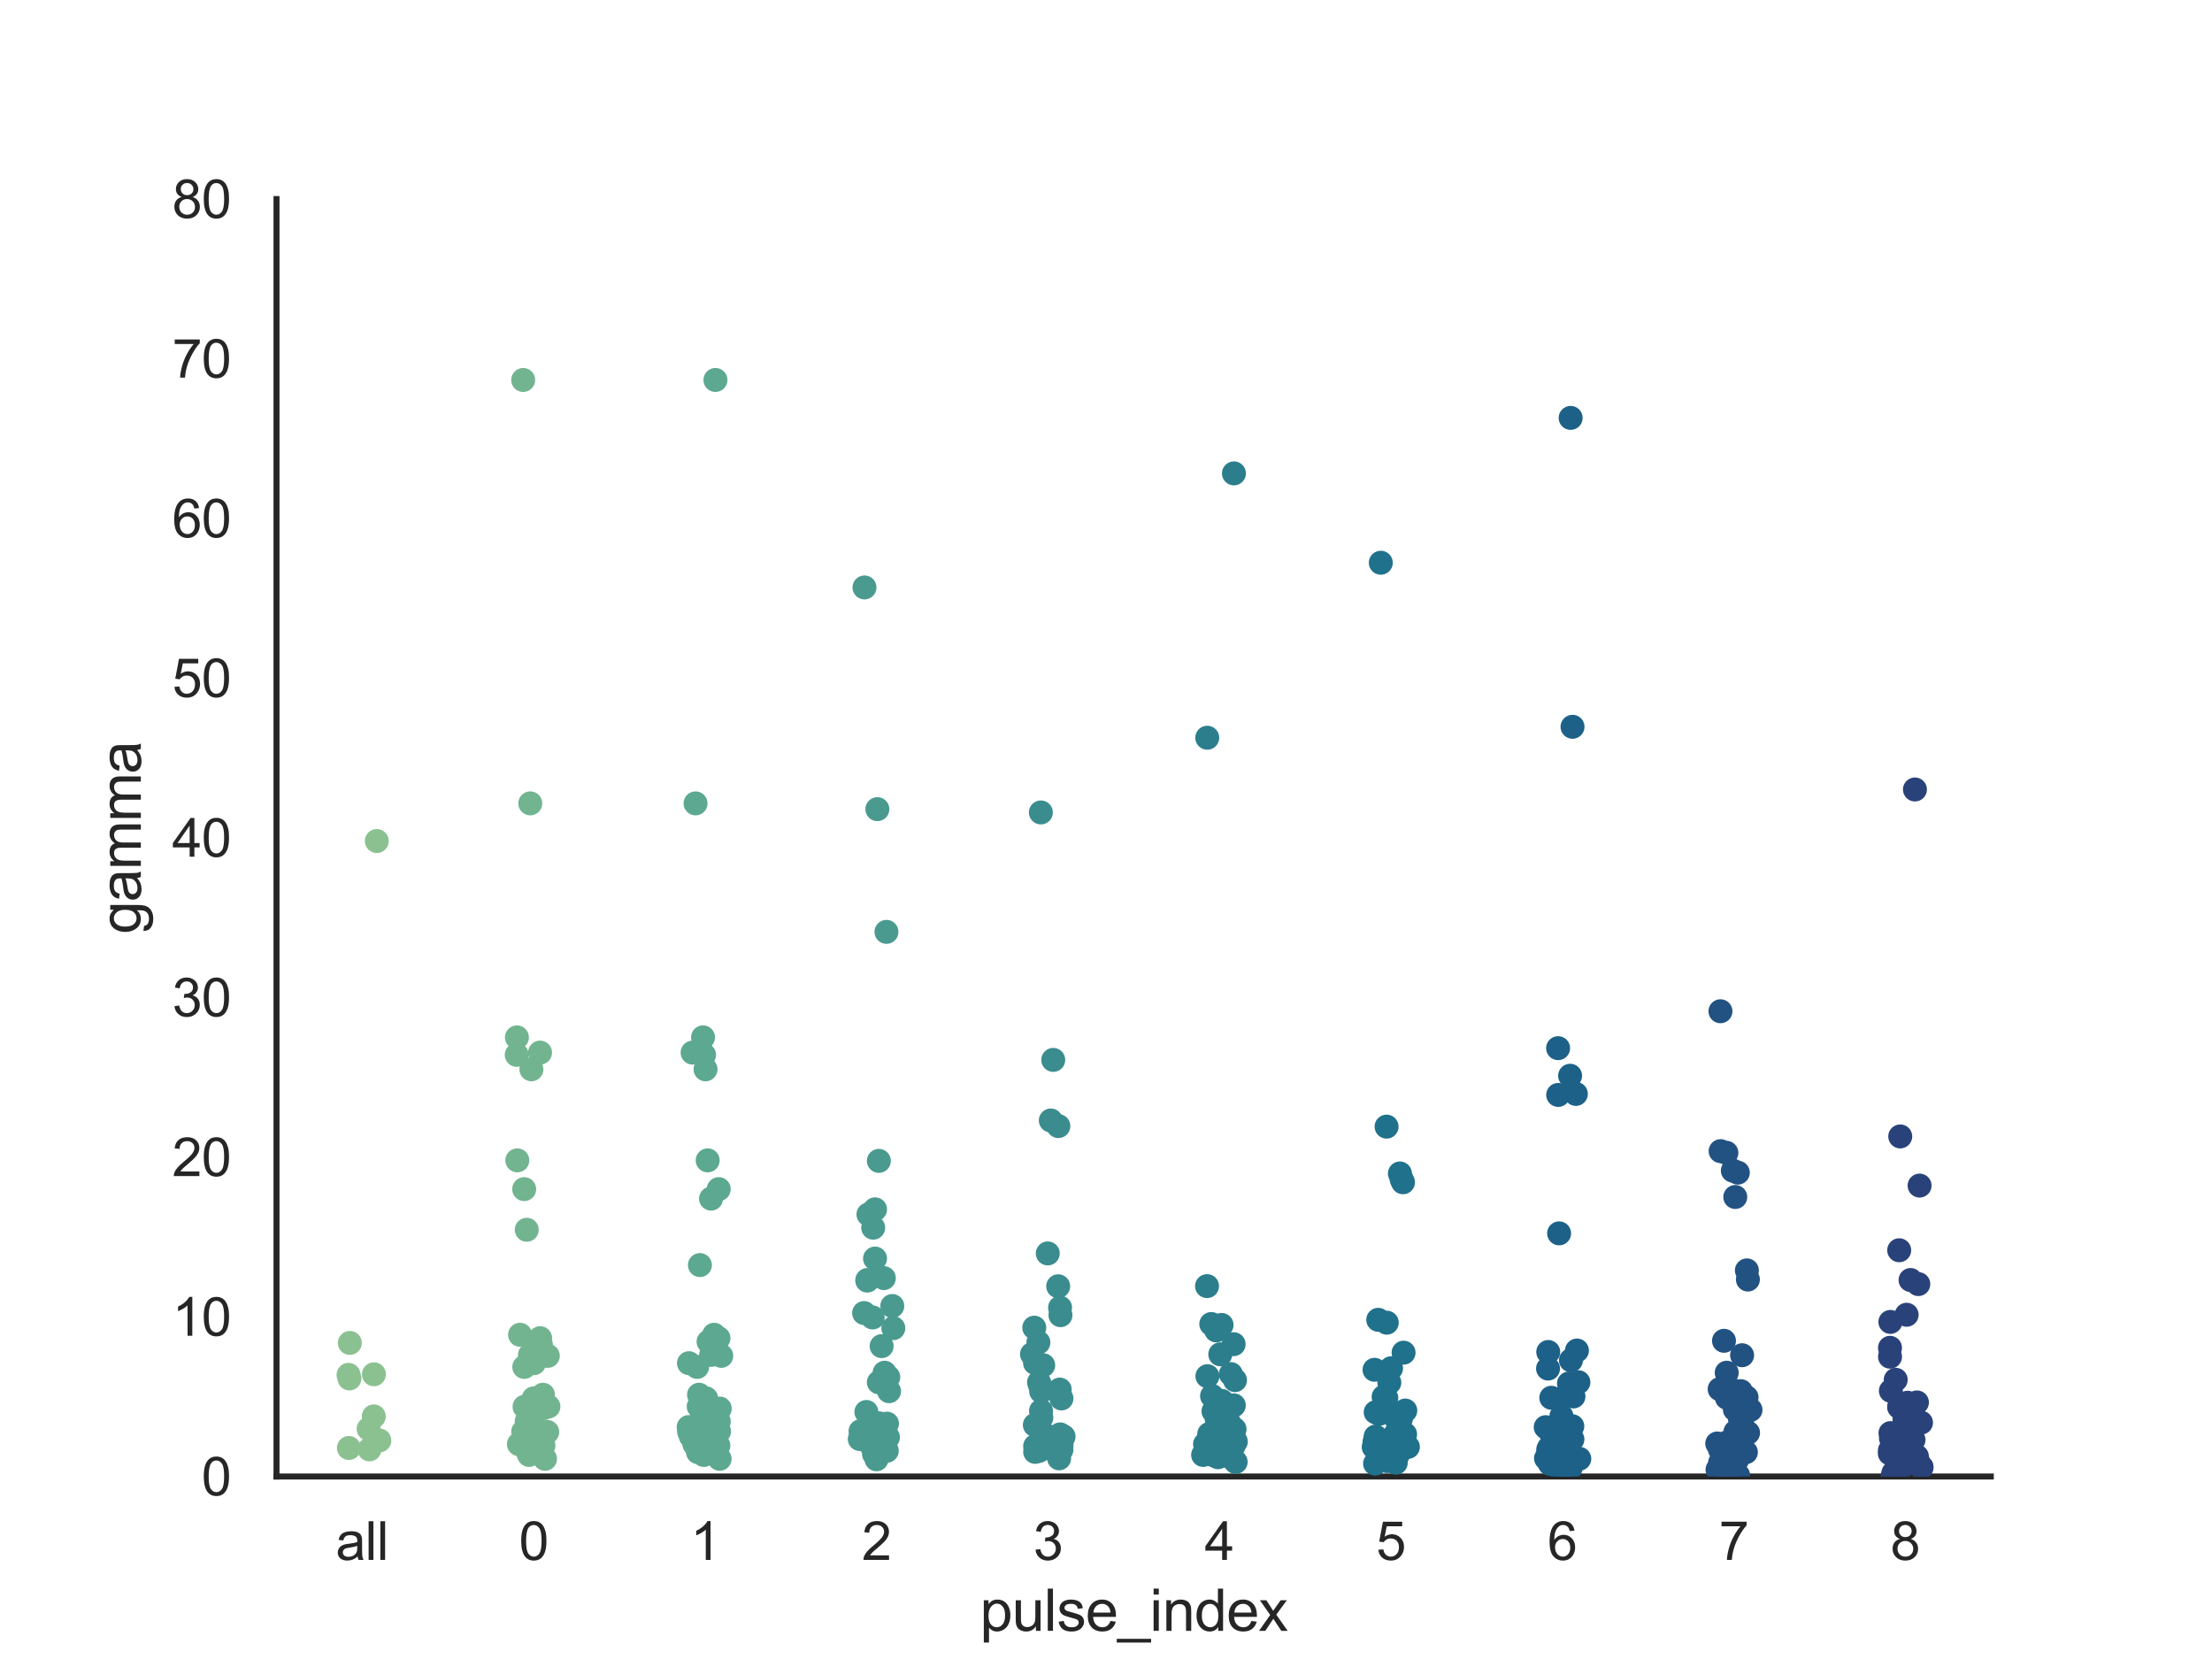 <?xml version="1.0" encoding="utf-8" standalone="no"?>
<!DOCTYPE svg PUBLIC "-//W3C//DTD SVG 1.1//EN"
  "http://www.w3.org/Graphics/SVG/1.1/DTD/svg11.dtd">
<svg xmlns:xlink="http://www.w3.org/1999/xlink" width="460.8pt" height="345.6pt" viewBox="0 0 460.8 345.6" xmlns="http://www.w3.org/2000/svg" version="1.1">
 <defs>
  <style type="text/css">*{stroke-linejoin: round; stroke-linecap: butt}</style>
 </defs>
 <g id="figure_1">
  <g id="patch_1">
   <path d="M 0 345.6 
L 460.8 345.6 
L 460.8 0 
L 0 0 
z
" style="fill: #ffffff"/>
  </g>
  <g id="axes_1">
   <g id="patch_2">
    <path d="M 57.6 307.584 
L 414.72 307.584 
L 414.72 41.472 
L 57.6 41.472 
L 57.6 307.584 
z
" style="fill: none"/>
   </g>
   <g id="matplotlib.axis_1">
    <g id="xtick_1">
     <g id="text_1">
      <!-- all -->
      <g style="fill: #262626" transform="translate(69.953 324.958) scale(0.11 -0.11)">
       <defs>
        <path id="ArialMT-61" d="M 2588 409 
Q 2275 144 1986 34 
Q 1697 -75 1366 -75 
Q 819 -75 525 192 
Q 231 459 231 875 
Q 231 1119 342 1320 
Q 453 1522 633 1644 
Q 813 1766 1038 1828 
Q 1203 1872 1538 1913 
Q 2219 1994 2541 2106 
Q 2544 2222 2544 2253 
Q 2544 2597 2384 2738 
Q 2169 2928 1744 2928 
Q 1347 2928 1158 2789 
Q 969 2650 878 2297 
L 328 2372 
Q 403 2725 575 2942 
Q 747 3159 1072 3276 
Q 1397 3394 1825 3394 
Q 2250 3394 2515 3294 
Q 2781 3194 2906 3042 
Q 3031 2891 3081 2659 
Q 3109 2516 3109 2141 
L 3109 1391 
Q 3109 606 3145 398 
Q 3181 191 3288 0 
L 2700 0 
Q 2613 175 2588 409 
z
M 2541 1666 
Q 2234 1541 1622 1453 
Q 1275 1403 1131 1340 
Q 988 1278 909 1158 
Q 831 1038 831 891 
Q 831 666 1001 516 
Q 1172 366 1500 366 
Q 1825 366 2078 508 
Q 2331 650 2450 897 
Q 2541 1088 2541 1459 
L 2541 1666 
z
" transform="scale(0.016)"/>
        <path id="ArialMT-6c" d="M 409 0 
L 409 4581 
L 972 4581 
L 972 0 
L 409 0 
z
" transform="scale(0.016)"/>
       </defs>
       <use xlink:href="#ArialMT-61"/>
       <use xlink:href="#ArialMT-6c" x="55.615"/>
       <use xlink:href="#ArialMT-6c" x="77.832"/>
      </g>
     </g>
    </g>
    <g id="xtick_2">
     <g id="text_2">
      <!-- 0 -->
      <g style="fill: #262626" transform="translate(108.109 324.958) scale(0.11 -0.11)">
       <defs>
        <path id="ArialMT-30" d="M 266 2259 
Q 266 3072 433 3567 
Q 600 4063 929 4331 
Q 1259 4600 1759 4600 
Q 2128 4600 2406 4451 
Q 2684 4303 2865 4023 
Q 3047 3744 3150 3342 
Q 3253 2941 3253 2259 
Q 3253 1453 3087 958 
Q 2922 463 2592 192 
Q 2263 -78 1759 -78 
Q 1097 -78 719 397 
Q 266 969 266 2259 
z
M 844 2259 
Q 844 1131 1108 757 
Q 1372 384 1759 384 
Q 2147 384 2411 759 
Q 2675 1134 2675 2259 
Q 2675 3391 2411 3762 
Q 2147 4134 1753 4134 
Q 1366 4134 1134 3806 
Q 844 3388 844 2259 
z
" transform="scale(0.016)"/>
       </defs>
       <use xlink:href="#ArialMT-30"/>
      </g>
     </g>
    </g>
    <g id="xtick_3">
     <g id="text_3">
      <!-- 1 -->
      <g style="fill: #262626" transform="translate(143.821 324.958) scale(0.11 -0.11)">
       <defs>
        <path id="ArialMT-31" d="M 2384 0 
L 1822 0 
L 1822 3584 
Q 1619 3391 1289 3197 
Q 959 3003 697 2906 
L 697 3450 
Q 1169 3672 1522 3987 
Q 1875 4303 2022 4600 
L 2384 4600 
L 2384 0 
z
" transform="scale(0.016)"/>
       </defs>
       <use xlink:href="#ArialMT-31"/>
      </g>
     </g>
    </g>
    <g id="xtick_4">
     <g id="text_4">
      <!-- 2 -->
      <g style="fill: #262626" transform="translate(179.533 324.958) scale(0.11 -0.11)">
       <defs>
        <path id="ArialMT-32" d="M 3222 541 
L 3222 0 
L 194 0 
Q 188 203 259 391 
Q 375 700 629 1000 
Q 884 1300 1366 1694 
Q 2113 2306 2375 2664 
Q 2638 3022 2638 3341 
Q 2638 3675 2398 3904 
Q 2159 4134 1775 4134 
Q 1369 4134 1125 3890 
Q 881 3647 878 3216 
L 300 3275 
Q 359 3922 746 4261 
Q 1134 4600 1788 4600 
Q 2447 4600 2831 4234 
Q 3216 3869 3216 3328 
Q 3216 3053 3103 2787 
Q 2991 2522 2730 2228 
Q 2469 1934 1863 1422 
Q 1356 997 1212 845 
Q 1069 694 975 541 
L 3222 541 
z
" transform="scale(0.016)"/>
       </defs>
       <use xlink:href="#ArialMT-32"/>
      </g>
     </g>
    </g>
    <g id="xtick_5">
     <g id="text_5">
      <!-- 3 -->
      <g style="fill: #262626" transform="translate(215.245 324.958) scale(0.11 -0.11)">
       <defs>
        <path id="ArialMT-33" d="M 269 1209 
L 831 1284 
Q 928 806 1161 595 
Q 1394 384 1728 384 
Q 2125 384 2398 659 
Q 2672 934 2672 1341 
Q 2672 1728 2419 1979 
Q 2166 2231 1775 2231 
Q 1616 2231 1378 2169 
L 1441 2663 
Q 1497 2656 1531 2656 
Q 1891 2656 2178 2843 
Q 2466 3031 2466 3422 
Q 2466 3731 2256 3934 
Q 2047 4138 1716 4138 
Q 1388 4138 1169 3931 
Q 950 3725 888 3313 
L 325 3413 
Q 428 3978 793 4289 
Q 1159 4600 1703 4600 
Q 2078 4600 2393 4439 
Q 2709 4278 2876 4000 
Q 3044 3722 3044 3409 
Q 3044 3113 2884 2869 
Q 2725 2625 2413 2481 
Q 2819 2388 3044 2092 
Q 3269 1797 3269 1353 
Q 3269 753 2831 336 
Q 2394 -81 1725 -81 
Q 1122 -81 723 278 
Q 325 638 269 1209 
z
" transform="scale(0.016)"/>
       </defs>
       <use xlink:href="#ArialMT-33"/>
      </g>
     </g>
    </g>
    <g id="xtick_6">
     <g id="text_6">
      <!-- 4 -->
      <g style="fill: #262626" transform="translate(250.957 324.958) scale(0.11 -0.11)">
       <defs>
        <path id="ArialMT-34" d="M 2069 0 
L 2069 1097 
L 81 1097 
L 81 1613 
L 2172 4581 
L 2631 4581 
L 2631 1613 
L 3250 1613 
L 3250 1097 
L 2631 1097 
L 2631 0 
L 2069 0 
z
M 2069 1613 
L 2069 3678 
L 634 1613 
L 2069 1613 
z
" transform="scale(0.016)"/>
       </defs>
       <use xlink:href="#ArialMT-34"/>
      </g>
     </g>
    </g>
    <g id="xtick_7">
     <g id="text_7">
      <!-- 5 -->
      <g style="fill: #262626" transform="translate(286.669 324.958) scale(0.11 -0.11)">
       <defs>
        <path id="ArialMT-35" d="M 266 1200 
L 856 1250 
Q 922 819 1161 601 
Q 1400 384 1738 384 
Q 2144 384 2425 690 
Q 2706 997 2706 1503 
Q 2706 1984 2436 2262 
Q 2166 2541 1728 2541 
Q 1456 2541 1237 2417 
Q 1019 2294 894 2097 
L 366 2166 
L 809 4519 
L 3088 4519 
L 3088 3981 
L 1259 3981 
L 1013 2750 
Q 1425 3038 1878 3038 
Q 2478 3038 2890 2622 
Q 3303 2206 3303 1553 
Q 3303 931 2941 478 
Q 2500 -78 1738 -78 
Q 1113 -78 717 272 
Q 322 622 266 1200 
z
" transform="scale(0.016)"/>
       </defs>
       <use xlink:href="#ArialMT-35"/>
      </g>
     </g>
    </g>
    <g id="xtick_8">
     <g id="text_8">
      <!-- 6 -->
      <g style="fill: #262626" transform="translate(322.381 324.958) scale(0.11 -0.11)">
       <defs>
        <path id="ArialMT-36" d="M 3184 3459 
L 2625 3416 
Q 2550 3747 2413 3897 
Q 2184 4138 1850 4138 
Q 1581 4138 1378 3988 
Q 1113 3794 959 3422 
Q 806 3050 800 2363 
Q 1003 2672 1297 2822 
Q 1591 2972 1913 2972 
Q 2475 2972 2870 2558 
Q 3266 2144 3266 1488 
Q 3266 1056 3080 686 
Q 2894 316 2569 119 
Q 2244 -78 1831 -78 
Q 1128 -78 684 439 
Q 241 956 241 2144 
Q 241 3472 731 4075 
Q 1159 4600 1884 4600 
Q 2425 4600 2770 4297 
Q 3116 3994 3184 3459 
z
M 888 1484 
Q 888 1194 1011 928 
Q 1134 663 1356 523 
Q 1578 384 1822 384 
Q 2178 384 2434 671 
Q 2691 959 2691 1453 
Q 2691 1928 2437 2201 
Q 2184 2475 1800 2475 
Q 1419 2475 1153 2201 
Q 888 1928 888 1484 
z
" transform="scale(0.016)"/>
       </defs>
       <use xlink:href="#ArialMT-36"/>
      </g>
     </g>
    </g>
    <g id="xtick_9">
     <g id="text_9">
      <!-- 7 -->
      <g style="fill: #262626" transform="translate(358.093 324.958) scale(0.11 -0.11)">
       <defs>
        <path id="ArialMT-37" d="M 303 3981 
L 303 4522 
L 3269 4522 
L 3269 4084 
Q 2831 3619 2401 2847 
Q 1972 2075 1738 1259 
Q 1569 684 1522 0 
L 944 0 
Q 953 541 1156 1306 
Q 1359 2072 1739 2783 
Q 2119 3494 2547 3981 
L 303 3981 
z
" transform="scale(0.016)"/>
       </defs>
       <use xlink:href="#ArialMT-37"/>
      </g>
     </g>
    </g>
    <g id="xtick_10">
     <g id="text_10">
      <!-- 8 -->
      <g style="fill: #262626" transform="translate(393.805 324.958) scale(0.11 -0.11)">
       <defs>
        <path id="ArialMT-38" d="M 1131 2484 
Q 781 2613 612 2850 
Q 444 3088 444 3419 
Q 444 3919 803 4259 
Q 1163 4600 1759 4600 
Q 2359 4600 2725 4251 
Q 3091 3903 3091 3403 
Q 3091 3084 2923 2848 
Q 2756 2613 2416 2484 
Q 2838 2347 3058 2040 
Q 3278 1734 3278 1309 
Q 3278 722 2862 322 
Q 2447 -78 1769 -78 
Q 1091 -78 675 323 
Q 259 725 259 1325 
Q 259 1772 486 2073 
Q 713 2375 1131 2484 
z
M 1019 3438 
Q 1019 3113 1228 2906 
Q 1438 2700 1772 2700 
Q 2097 2700 2305 2904 
Q 2513 3109 2513 3406 
Q 2513 3716 2298 3927 
Q 2084 4138 1766 4138 
Q 1444 4138 1231 3931 
Q 1019 3725 1019 3438 
z
M 838 1322 
Q 838 1081 952 856 
Q 1066 631 1291 507 
Q 1516 384 1775 384 
Q 2178 384 2440 643 
Q 2703 903 2703 1303 
Q 2703 1709 2433 1975 
Q 2163 2241 1756 2241 
Q 1359 2241 1098 1978 
Q 838 1716 838 1322 
z
" transform="scale(0.016)"/>
       </defs>
       <use xlink:href="#ArialMT-38"/>
      </g>
     </g>
    </g>
    <g id="text_11">
     <!-- pulse_index -->
     <g style="fill: #262626" transform="translate(204.138 339.733) scale(0.12 -0.12)">
      <defs>
       <path id="ArialMT-70" d="M 422 -1272 
L 422 3319 
L 934 3319 
L 934 2888 
Q 1116 3141 1344 3267 
Q 1572 3394 1897 3394 
Q 2322 3394 2647 3175 
Q 2972 2956 3137 2557 
Q 3303 2159 3303 1684 
Q 3303 1175 3120 767 
Q 2938 359 2589 142 
Q 2241 -75 1856 -75 
Q 1575 -75 1351 44 
Q 1128 163 984 344 
L 984 -1272 
L 422 -1272 
z
M 931 1641 
Q 931 1000 1190 694 
Q 1450 388 1819 388 
Q 2194 388 2461 705 
Q 2728 1022 2728 1688 
Q 2728 2322 2467 2637 
Q 2206 2953 1844 2953 
Q 1484 2953 1207 2617 
Q 931 2281 931 1641 
z
" transform="scale(0.016)"/>
       <path id="ArialMT-75" d="M 2597 0 
L 2597 488 
Q 2209 -75 1544 -75 
Q 1250 -75 995 37 
Q 741 150 617 320 
Q 494 491 444 738 
Q 409 903 409 1263 
L 409 3319 
L 972 3319 
L 972 1478 
Q 972 1038 1006 884 
Q 1059 663 1231 536 
Q 1403 409 1656 409 
Q 1909 409 2131 539 
Q 2353 669 2445 892 
Q 2538 1116 2538 1541 
L 2538 3319 
L 3100 3319 
L 3100 0 
L 2597 0 
z
" transform="scale(0.016)"/>
       <path id="ArialMT-73" d="M 197 991 
L 753 1078 
Q 800 744 1014 566 
Q 1228 388 1613 388 
Q 2000 388 2187 545 
Q 2375 703 2375 916 
Q 2375 1106 2209 1216 
Q 2094 1291 1634 1406 
Q 1016 1563 777 1677 
Q 538 1791 414 1992 
Q 291 2194 291 2438 
Q 291 2659 392 2848 
Q 494 3038 669 3163 
Q 800 3259 1026 3326 
Q 1253 3394 1513 3394 
Q 1903 3394 2198 3281 
Q 2494 3169 2634 2976 
Q 2775 2784 2828 2463 
L 2278 2388 
Q 2241 2644 2061 2787 
Q 1881 2931 1553 2931 
Q 1166 2931 1000 2803 
Q 834 2675 834 2503 
Q 834 2394 903 2306 
Q 972 2216 1119 2156 
Q 1203 2125 1616 2013 
Q 2213 1853 2448 1751 
Q 2684 1650 2818 1456 
Q 2953 1263 2953 975 
Q 2953 694 2789 445 
Q 2625 197 2315 61 
Q 2006 -75 1616 -75 
Q 969 -75 630 194 
Q 291 463 197 991 
z
" transform="scale(0.016)"/>
       <path id="ArialMT-65" d="M 2694 1069 
L 3275 997 
Q 3138 488 2766 206 
Q 2394 -75 1816 -75 
Q 1088 -75 661 373 
Q 234 822 234 1631 
Q 234 2469 665 2931 
Q 1097 3394 1784 3394 
Q 2450 3394 2872 2941 
Q 3294 2488 3294 1666 
Q 3294 1616 3291 1516 
L 816 1516 
Q 847 969 1125 678 
Q 1403 388 1819 388 
Q 2128 388 2347 550 
Q 2566 713 2694 1069 
z
M 847 1978 
L 2700 1978 
Q 2663 2397 2488 2606 
Q 2219 2931 1791 2931 
Q 1403 2931 1139 2672 
Q 875 2413 847 1978 
z
" transform="scale(0.016)"/>
       <path id="ArialMT-5f" d="M -97 -1272 
L -97 -866 
L 3631 -866 
L 3631 -1272 
L -97 -1272 
z
" transform="scale(0.016)"/>
       <path id="ArialMT-69" d="M 425 3934 
L 425 4581 
L 988 4581 
L 988 3934 
L 425 3934 
z
M 425 0 
L 425 3319 
L 988 3319 
L 988 0 
L 425 0 
z
" transform="scale(0.016)"/>
       <path id="ArialMT-6e" d="M 422 0 
L 422 3319 
L 928 3319 
L 928 2847 
Q 1294 3394 1984 3394 
Q 2284 3394 2536 3286 
Q 2788 3178 2913 3003 
Q 3038 2828 3088 2588 
Q 3119 2431 3119 2041 
L 3119 0 
L 2556 0 
L 2556 2019 
Q 2556 2363 2490 2533 
Q 2425 2703 2258 2804 
Q 2091 2906 1866 2906 
Q 1506 2906 1245 2678 
Q 984 2450 984 1813 
L 984 0 
L 422 0 
z
" transform="scale(0.016)"/>
       <path id="ArialMT-64" d="M 2575 0 
L 2575 419 
Q 2259 -75 1647 -75 
Q 1250 -75 917 144 
Q 584 363 401 755 
Q 219 1147 219 1656 
Q 219 2153 384 2558 
Q 550 2963 881 3178 
Q 1213 3394 1622 3394 
Q 1922 3394 2156 3267 
Q 2391 3141 2538 2938 
L 2538 4581 
L 3097 4581 
L 3097 0 
L 2575 0 
z
M 797 1656 
Q 797 1019 1065 703 
Q 1334 388 1700 388 
Q 2069 388 2326 689 
Q 2584 991 2584 1609 
Q 2584 2291 2321 2609 
Q 2059 2928 1675 2928 
Q 1300 2928 1048 2622 
Q 797 2316 797 1656 
z
" transform="scale(0.016)"/>
       <path id="ArialMT-78" d="M 47 0 
L 1259 1725 
L 138 3319 
L 841 3319 
L 1350 2541 
Q 1494 2319 1581 2169 
Q 1719 2375 1834 2534 
L 2394 3319 
L 3066 3319 
L 1919 1756 
L 3153 0 
L 2463 0 
L 1781 1031 
L 1600 1309 
L 728 0 
L 47 0 
z
" transform="scale(0.016)"/>
      </defs>
      <use xlink:href="#ArialMT-70"/>
      <use xlink:href="#ArialMT-75" x="55.615"/>
      <use xlink:href="#ArialMT-6c" x="111.23"/>
      <use xlink:href="#ArialMT-73" x="133.447"/>
      <use xlink:href="#ArialMT-65" x="183.447"/>
      <use xlink:href="#ArialMT-5f" x="239.062"/>
      <use xlink:href="#ArialMT-69" x="294.678"/>
      <use xlink:href="#ArialMT-6e" x="316.895"/>
      <use xlink:href="#ArialMT-64" x="372.51"/>
      <use xlink:href="#ArialMT-65" x="428.125"/>
      <use xlink:href="#ArialMT-78" x="483.74"/>
     </g>
    </g>
   </g>
   <g id="matplotlib.axis_2">
    <g id="ytick_1">
     <g id="text_12">
      <!-- 0 -->
      <g style="fill: #262626" transform="translate(41.983 311.521) scale(0.11 -0.11)">
       <use xlink:href="#ArialMT-30"/>
      </g>
     </g>
    </g>
    <g id="ytick_2">
     <g id="text_13">
      <!-- 10 -->
      <g style="fill: #262626" transform="translate(35.866 278.257) scale(0.11 -0.11)">
       <use xlink:href="#ArialMT-31"/>
       <use xlink:href="#ArialMT-30" x="55.615"/>
      </g>
     </g>
    </g>
    <g id="ytick_3">
     <g id="text_14">
      <!-- 20 -->
      <g style="fill: #262626" transform="translate(35.866 244.993) scale(0.11 -0.11)">
       <use xlink:href="#ArialMT-32"/>
       <use xlink:href="#ArialMT-30" x="55.615"/>
      </g>
     </g>
    </g>
    <g id="ytick_4">
     <g id="text_15">
      <!-- 30 -->
      <g style="fill: #262626" transform="translate(35.866 211.729) scale(0.11 -0.11)">
       <use xlink:href="#ArialMT-33"/>
       <use xlink:href="#ArialMT-30" x="55.615"/>
      </g>
     </g>
    </g>
    <g id="ytick_5">
     <g id="text_16">
      <!-- 40 -->
      <g style="fill: #262626" transform="translate(35.866 178.465) scale(0.11 -0.11)">
       <use xlink:href="#ArialMT-34"/>
       <use xlink:href="#ArialMT-30" x="55.615"/>
      </g>
     </g>
    </g>
    <g id="ytick_6">
     <g id="text_17">
      <!-- 50 -->
      <g style="fill: #262626" transform="translate(35.866 145.201) scale(0.11 -0.11)">
       <use xlink:href="#ArialMT-35"/>
       <use xlink:href="#ArialMT-30" x="55.615"/>
      </g>
     </g>
    </g>
    <g id="ytick_7">
     <g id="text_18">
      <!-- 60 -->
      <g style="fill: #262626" transform="translate(35.866 111.937) scale(0.11 -0.11)">
       <use xlink:href="#ArialMT-36"/>
       <use xlink:href="#ArialMT-30" x="55.615"/>
      </g>
     </g>
    </g>
    <g id="ytick_8">
     <g id="text_19">
      <!-- 70 -->
      <g style="fill: #262626" transform="translate(35.866 78.673) scale(0.11 -0.11)">
       <use xlink:href="#ArialMT-37"/>
       <use xlink:href="#ArialMT-30" x="55.615"/>
      </g>
     </g>
    </g>
    <g id="ytick_9">
     <g id="text_20">
      <!-- 80 -->
      <g style="fill: #262626" transform="translate(35.866 45.409) scale(0.11 -0.11)">
       <use xlink:href="#ArialMT-38"/>
       <use xlink:href="#ArialMT-30" x="55.615"/>
      </g>
     </g>
    </g>
    <g id="text_21">
     <!-- gamma -->
     <g style="fill: #262626" transform="translate(29.34 194.533) rotate(-90) scale(0.12 -0.12)">
      <defs>
       <path id="ArialMT-67" d="M 319 -275 
L 866 -356 
Q 900 -609 1056 -725 
Q 1266 -881 1628 -881 
Q 2019 -881 2231 -725 
Q 2444 -569 2519 -288 
Q 2563 -116 2559 434 
Q 2191 0 1641 0 
Q 956 0 581 494 
Q 206 988 206 1678 
Q 206 2153 378 2554 
Q 550 2956 876 3175 
Q 1203 3394 1644 3394 
Q 2231 3394 2613 2919 
L 2613 3319 
L 3131 3319 
L 3131 450 
Q 3131 -325 2973 -648 
Q 2816 -972 2473 -1159 
Q 2131 -1347 1631 -1347 
Q 1038 -1347 672 -1080 
Q 306 -813 319 -275 
z
M 784 1719 
Q 784 1066 1043 766 
Q 1303 466 1694 466 
Q 2081 466 2343 764 
Q 2606 1063 2606 1700 
Q 2606 2309 2336 2618 
Q 2066 2928 1684 2928 
Q 1309 2928 1046 2623 
Q 784 2319 784 1719 
z
" transform="scale(0.016)"/>
       <path id="ArialMT-6d" d="M 422 0 
L 422 3319 
L 925 3319 
L 925 2853 
Q 1081 3097 1340 3245 
Q 1600 3394 1931 3394 
Q 2300 3394 2536 3241 
Q 2772 3088 2869 2813 
Q 3263 3394 3894 3394 
Q 4388 3394 4653 3120 
Q 4919 2847 4919 2278 
L 4919 0 
L 4359 0 
L 4359 2091 
Q 4359 2428 4304 2576 
Q 4250 2725 4106 2815 
Q 3963 2906 3769 2906 
Q 3419 2906 3187 2673 
Q 2956 2441 2956 1928 
L 2956 0 
L 2394 0 
L 2394 2156 
Q 2394 2531 2256 2718 
Q 2119 2906 1806 2906 
Q 1569 2906 1367 2781 
Q 1166 2656 1075 2415 
Q 984 2175 984 1722 
L 984 0 
L 422 0 
z
" transform="scale(0.016)"/>
      </defs>
      <use xlink:href="#ArialMT-67"/>
      <use xlink:href="#ArialMT-61" x="55.615"/>
      <use xlink:href="#ArialMT-6d" x="111.23"/>
      <use xlink:href="#ArialMT-6d" x="194.531"/>
      <use xlink:href="#ArialMT-61" x="277.832"/>
     </g>
    </g>
   </g>
   <g id="patch_3">
    <path d="M 57.6 307.584 
L 57.6 41.472 
" style="fill: none; stroke: #262626; stroke-width: 1.25; stroke-linejoin: miter; stroke-linecap: square"/>
   </g>
   <g id="patch_4">
    <path d="M 57.6 307.584 
L 414.72 307.584 
" style="fill: none; stroke: #262626; stroke-width: 1.25; stroke-linejoin: miter; stroke-linecap: square"/>
   </g>
   <g id="PathCollection_1">
    <defs>
     <path id="C0_0_f35dba31d8" d="M 0 2.5 
C 0.663 2.5 1.299 2.237 1.768 1.768 
C 2.237 1.299 2.5 0.663 2.5 -0 
C 2.5 -0.663 2.237 -1.299 1.768 -1.768 
C 1.299 -2.237 0.663 -2.5 0 -2.5 
C -0.663 -2.5 -1.299 -2.237 -1.768 -1.768 
C -2.237 -1.299 -2.5 -0.663 -2.5 0 
C -2.5 0.663 -2.237 1.299 -1.768 1.768 
C -1.299 2.237 -0.663 2.5 0 2.5 
z
"/>
    </defs>
    <g clip-path="url(#p2db5e4ee13)">
     <use xlink:href="#C0_0_f35dba31d8" x="72.877" y="279.755" style="fill: #8bc191"/>
    </g>
    <g clip-path="url(#p2db5e4ee13)">
     <use xlink:href="#C0_0_f35dba31d8" x="72.586" y="-25.056" style="fill: #8bc191"/>
    </g>
    <g clip-path="url(#p2db5e4ee13)">
     <use xlink:href="#C0_0_f35dba31d8" x="72.607" y="286.409" style="fill: #8bc191"/>
    </g>
    <g clip-path="url(#p2db5e4ee13)">
     <use xlink:href="#C0_0_f35dba31d8" x="72.797" y="287.156" style="fill: #8bc191"/>
    </g>
    <g clip-path="url(#p2db5e4ee13)">
     <use xlink:href="#C0_0_f35dba31d8" x="76.962" y="301.931" style="fill: #8bc191"/>
    </g>
    <g clip-path="url(#p2db5e4ee13)">
     <use xlink:href="#C0_0_f35dba31d8" x="78.991" y="-20.435" style="fill: #8bc191"/>
    </g>
    <g clip-path="url(#p2db5e4ee13)">
     <use xlink:href="#C0_0_f35dba31d8" x="77.867" y="295.062" style="fill: #8bc191"/>
    </g>
    <g clip-path="url(#p2db5e4ee13)">
     <use xlink:href="#C0_0_f35dba31d8" x="72.681" y="301.642" style="fill: #8bc191"/>
    </g>
    <g clip-path="url(#p2db5e4ee13)">
     <use xlink:href="#C0_0_f35dba31d8" x="76.789" y="297.658" style="fill: #8bc191"/>
    </g>
    <g clip-path="url(#p2db5e4ee13)">
     <use xlink:href="#C0_0_f35dba31d8" x="77.894" y="286.29" style="fill: #8bc191"/>
    </g>
    <g clip-path="url(#p2db5e4ee13)">
     <use xlink:href="#C0_0_f35dba31d8" x="79.013" y="-25.056" style="fill: #8bc191"/>
    </g>
    <g clip-path="url(#p2db5e4ee13)">
     <use xlink:href="#C0_0_f35dba31d8" x="78.491" y="175.204" style="fill: #8bc191"/>
    </g>
    <g clip-path="url(#p2db5e4ee13)">
     <use xlink:href="#C0_0_f35dba31d8" x="79.019" y="300.071" style="fill: #8bc191"/>
    </g>
   </g>
   <g id="PathCollection_2">
    <defs>
     <path id="C1_0_ee60b63f9c" d="M 0 2.5 
C 0.663 2.5 1.299 2.237 1.768 1.768 
C 2.237 1.299 2.5 0.663 2.5 -0 
C 2.5 -0.663 2.237 -1.299 1.768 -1.768 
C 1.299 -2.237 0.663 -2.5 0 -2.5 
C -0.663 -2.5 -1.299 -2.237 -1.768 -1.768 
C -2.237 -1.299 -2.5 -0.663 -2.5 0 
C -2.5 0.663 -2.237 1.299 -1.768 1.768 
C -1.299 2.237 -0.663 2.5 0 2.5 
z
"/>
    </defs>
    <g clip-path="url(#p2db5e4ee13)">
     <use xlink:href="#C1_0_ee60b63f9c" x="107.928" y="-25.056" style="fill: #72b490"/>
    </g>
    <g clip-path="url(#p2db5e4ee13)">
     <use xlink:href="#C1_0_ee60b63f9c" x="111.058" y="-25.056" style="fill: #72b490"/>
    </g>
    <g clip-path="url(#p2db5e4ee13)">
     <use xlink:href="#C1_0_ee60b63f9c" x="112.772" y="-25.056" style="fill: #72b490"/>
    </g>
    <g clip-path="url(#p2db5e4ee13)">
     <use xlink:href="#C1_0_ee60b63f9c" x="109.734" y="256.182" style="fill: #72b490"/>
    </g>
    <g clip-path="url(#p2db5e4ee13)">
     <use xlink:href="#C1_0_ee60b63f9c" x="112.687" y="280.15" style="fill: #72b490"/>
    </g>
    <g clip-path="url(#p2db5e4ee13)">
     <use xlink:href="#C1_0_ee60b63f9c" x="114.704" y="-25.056" style="fill: #72b490"/>
    </g>
    <g clip-path="url(#p2db5e4ee13)">
     <use xlink:href="#C1_0_ee60b63f9c" x="110.442" y="-25.056" style="fill: #72b490"/>
    </g>
    <g clip-path="url(#p2db5e4ee13)">
     <use xlink:href="#C1_0_ee60b63f9c" x="113.926" y="-25.056" style="fill: #72b490"/>
    </g>
    <g clip-path="url(#p2db5e4ee13)">
     <use xlink:href="#C1_0_ee60b63f9c" x="110.389" y="282.256" style="fill: #72b490"/>
    </g>
    <g clip-path="url(#p2db5e4ee13)">
     <use xlink:href="#C1_0_ee60b63f9c" x="114.123" y="282.449" style="fill: #72b490"/>
    </g>
    <g clip-path="url(#p2db5e4ee13)">
     <use xlink:href="#C1_0_ee60b63f9c" x="109.198" y="247.719" style="fill: #72b490"/>
    </g>
    <g clip-path="url(#p2db5e4ee13)">
     <use xlink:href="#C1_0_ee60b63f9c" x="113.109" y="290.546" style="fill: #72b490"/>
    </g>
    <g clip-path="url(#p2db5e4ee13)">
     <use xlink:href="#C1_0_ee60b63f9c" x="109.218" y="284.759" style="fill: #72b490"/>
    </g>
    <g clip-path="url(#p2db5e4ee13)">
     <use xlink:href="#C1_0_ee60b63f9c" x="111.043" y="294.637" style="fill: #72b490"/>
    </g>
    <g clip-path="url(#p2db5e4ee13)">
     <use xlink:href="#C1_0_ee60b63f9c" x="112.093" y="298.171" style="fill: #72b490"/>
    </g>
    <g clip-path="url(#p2db5e4ee13)">
     <use xlink:href="#C1_0_ee60b63f9c" x="108.335" y="278.054" style="fill: #72b490"/>
    </g>
    <g clip-path="url(#p2db5e4ee13)">
     <use xlink:href="#C1_0_ee60b63f9c" x="113.274" y="293.224" style="fill: #72b490"/>
    </g>
    <g clip-path="url(#p2db5e4ee13)">
     <use xlink:href="#C1_0_ee60b63f9c" x="110.287" y="296.076" style="fill: #72b490"/>
    </g>
    <g clip-path="url(#p2db5e4ee13)">
     <use xlink:href="#C1_0_ee60b63f9c" x="110.638" y="-25.056" style="fill: #72b490"/>
    </g>
    <g clip-path="url(#p2db5e4ee13)">
     <use xlink:href="#C1_0_ee60b63f9c" x="110.701" y="222.757" style="fill: #72b490"/>
    </g>
    <g clip-path="url(#p2db5e4ee13)">
     <use xlink:href="#C1_0_ee60b63f9c" x="112.043" y="-25.056" style="fill: #72b490"/>
    </g>
    <g clip-path="url(#p2db5e4ee13)">
     <use xlink:href="#C1_0_ee60b63f9c" x="113.662" y="-25.056" style="fill: #72b490"/>
    </g>
    <g clip-path="url(#p2db5e4ee13)">
     <use xlink:href="#C1_0_ee60b63f9c" x="108.988" y="79.154" style="fill: #72b490"/>
    </g>
    <g clip-path="url(#p2db5e4ee13)">
     <use xlink:href="#C1_0_ee60b63f9c" x="112.505" y="219.278" style="fill: #72b490"/>
    </g>
    <g clip-path="url(#p2db5e4ee13)">
     <use xlink:href="#C1_0_ee60b63f9c" x="107.768" y="241.725" style="fill: #72b490"/>
    </g>
    <g clip-path="url(#p2db5e4ee13)">
     <use xlink:href="#C1_0_ee60b63f9c" x="107.649" y="219.752" style="fill: #72b490"/>
    </g>
    <g clip-path="url(#p2db5e4ee13)">
     <use xlink:href="#C1_0_ee60b63f9c" x="110.464" y="167.361" style="fill: #72b490"/>
    </g>
    <g clip-path="url(#p2db5e4ee13)">
     <use xlink:href="#C1_0_ee60b63f9c" x="107.683" y="216.104" style="fill: #72b490"/>
    </g>
    <g clip-path="url(#p2db5e4ee13)">
     <use xlink:href="#C1_0_ee60b63f9c" x="112.251" y="302.167" style="fill: #72b490"/>
    </g>
    <g clip-path="url(#p2db5e4ee13)">
     <use xlink:href="#C1_0_ee60b63f9c" x="113.54" y="303.899" style="fill: #72b490"/>
    </g>
    <g clip-path="url(#p2db5e4ee13)">
     <use xlink:href="#C1_0_ee60b63f9c" x="110.225" y="303.094" style="fill: #72b490"/>
    </g>
    <g clip-path="url(#p2db5e4ee13)">
     <use xlink:href="#C1_0_ee60b63f9c" x="114.003" y="298.303" style="fill: #72b490"/>
    </g>
    <g clip-path="url(#p2db5e4ee13)">
     <use xlink:href="#C1_0_ee60b63f9c" x="110.884" y="299.593" style="fill: #72b490"/>
    </g>
    <g clip-path="url(#p2db5e4ee13)">
     <use xlink:href="#C1_0_ee60b63f9c" x="109.709" y="296.141" style="fill: #72b490"/>
    </g>
    <g clip-path="url(#p2db5e4ee13)">
     <use xlink:href="#C1_0_ee60b63f9c" x="108.989" y="298.258" style="fill: #72b490"/>
    </g>
    <g clip-path="url(#p2db5e4ee13)">
     <use xlink:href="#C1_0_ee60b63f9c" x="111.237" y="283.977" style="fill: #72b490"/>
    </g>
    <g clip-path="url(#p2db5e4ee13)">
     <use xlink:href="#C1_0_ee60b63f9c" x="110.593" y="296.715" style="fill: #72b490"/>
    </g>
    <g clip-path="url(#p2db5e4ee13)">
     <use xlink:href="#C1_0_ee60b63f9c" x="112.87" y="293.428" style="fill: #72b490"/>
    </g>
    <g clip-path="url(#p2db5e4ee13)">
     <use xlink:href="#C1_0_ee60b63f9c" x="113.244" y="293.306" style="fill: #72b490"/>
    </g>
    <g clip-path="url(#p2db5e4ee13)">
     <use xlink:href="#C1_0_ee60b63f9c" x="109.272" y="293.057" style="fill: #72b490"/>
    </g>
    <g clip-path="url(#p2db5e4ee13)">
     <use xlink:href="#C1_0_ee60b63f9c" x="111.185" y="291.307" style="fill: #72b490"/>
    </g>
    <g clip-path="url(#p2db5e4ee13)">
     <use xlink:href="#C1_0_ee60b63f9c" x="111.21" y="294.635" style="fill: #72b490"/>
    </g>
    <g clip-path="url(#p2db5e4ee13)">
     <use xlink:href="#C1_0_ee60b63f9c" x="111.228" y="293.724" style="fill: #72b490"/>
    </g>
    <g clip-path="url(#p2db5e4ee13)">
     <use xlink:href="#C1_0_ee60b63f9c" x="112.772" y="-25.056" style="fill: #72b490"/>
    </g>
    <g clip-path="url(#p2db5e4ee13)">
     <use xlink:href="#C1_0_ee60b63f9c" x="112.424" y="-25.056" style="fill: #72b490"/>
    </g>
    <g clip-path="url(#p2db5e4ee13)">
     <use xlink:href="#C1_0_ee60b63f9c" x="113.535" y="-25.056" style="fill: #72b490"/>
    </g>
    <g clip-path="url(#p2db5e4ee13)">
     <use xlink:href="#C1_0_ee60b63f9c" x="112.49" y="-25.056" style="fill: #72b490"/>
    </g>
    <g clip-path="url(#p2db5e4ee13)">
     <use xlink:href="#C1_0_ee60b63f9c" x="110.04" y="-25.056" style="fill: #72b490"/>
    </g>
    <g clip-path="url(#p2db5e4ee13)">
     <use xlink:href="#C1_0_ee60b63f9c" x="114.247" y="293.005" style="fill: #72b490"/>
    </g>
    <g clip-path="url(#p2db5e4ee13)">
     <use xlink:href="#C1_0_ee60b63f9c" x="113.206" y="301.132" style="fill: #72b490"/>
    </g>
    <g clip-path="url(#p2db5e4ee13)">
     <use xlink:href="#C1_0_ee60b63f9c" x="108.095" y="300.843" style="fill: #72b490"/>
    </g>
    <g clip-path="url(#p2db5e4ee13)">
     <use xlink:href="#C1_0_ee60b63f9c" x="109.761" y="297.24" style="fill: #72b490"/>
    </g>
    <g clip-path="url(#p2db5e4ee13)">
     <use xlink:href="#C1_0_ee60b63f9c" x="112.518" y="278.767" style="fill: #72b490"/>
    </g>
    <g clip-path="url(#p2db5e4ee13)">
     <use xlink:href="#C1_0_ee60b63f9c" x="110.97" y="297.282" style="fill: #72b490"/>
    </g>
    <g clip-path="url(#p2db5e4ee13)">
     <use xlink:href="#C1_0_ee60b63f9c" x="111.112" y="294.134" style="fill: #72b490"/>
    </g>
    <g clip-path="url(#p2db5e4ee13)">
     <use xlink:href="#C1_0_ee60b63f9c" x="110.013" y="299.198" style="fill: #72b490"/>
    </g>
    <g clip-path="url(#p2db5e4ee13)">
     <use xlink:href="#C1_0_ee60b63f9c" x="109.993" y="302.515" style="fill: #72b490"/>
    </g>
   </g>
   <g id="PathCollection_3">
    <defs>
     <path id="C2_0_496dcf741d" d="M 0 2.5 
C 0.663 2.5 1.299 2.237 1.768 1.768 
C 2.237 1.299 2.5 0.663 2.5 -0 
C 2.5 -0.663 2.237 -1.299 1.768 -1.768 
C 1.299 -2.237 0.663 -2.5 0 -2.5 
C -0.663 -2.5 -1.299 -2.237 -1.768 -1.768 
C -2.237 -1.299 -2.5 -0.663 -2.5 0 
C -2.5 0.663 -2.237 1.299 -1.768 1.768 
C -1.299 2.237 -0.663 2.5 0 2.5 
z
"/>
    </defs>
    <g clip-path="url(#p2db5e4ee13)">
     <use xlink:href="#C2_0_496dcf741d" x="147.06" y="-25.056" style="fill: #5ca890"/>
    </g>
    <g clip-path="url(#p2db5e4ee13)">
     <use xlink:href="#C2_0_496dcf741d" x="147.932" y="-25.056" style="fill: #5ca890"/>
    </g>
    <g clip-path="url(#p2db5e4ee13)">
     <use xlink:href="#C2_0_496dcf741d" x="148.082" y="-25.056" style="fill: #5ca890"/>
    </g>
    <g clip-path="url(#p2db5e4ee13)">
     <use xlink:href="#C2_0_496dcf741d" x="145.804" y="263.538" style="fill: #5ca890"/>
    </g>
    <g clip-path="url(#p2db5e4ee13)">
     <use xlink:href="#C2_0_496dcf741d" x="147.61" y="279.493" style="fill: #5ca890"/>
    </g>
    <g clip-path="url(#p2db5e4ee13)">
     <use xlink:href="#C2_0_496dcf741d" x="148.188" y="-25.056" style="fill: #5ca890"/>
    </g>
    <g clip-path="url(#p2db5e4ee13)">
     <use xlink:href="#C2_0_496dcf741d" x="145.214" y="-25.056" style="fill: #5ca890"/>
    </g>
    <g clip-path="url(#p2db5e4ee13)">
     <use xlink:href="#C2_0_496dcf741d" x="148.124" y="249.696" style="fill: #5ca890"/>
    </g>
    <g clip-path="url(#p2db5e4ee13)">
     <use xlink:href="#C2_0_496dcf741d" x="148.143" y="282.256" style="fill: #5ca890"/>
    </g>
    <g clip-path="url(#p2db5e4ee13)">
     <use xlink:href="#C2_0_496dcf741d" x="150.251" y="282.449" style="fill: #5ca890"/>
    </g>
    <g clip-path="url(#p2db5e4ee13)">
     <use xlink:href="#C2_0_496dcf741d" x="149.723" y="247.719" style="fill: #5ca890"/>
    </g>
    <g clip-path="url(#p2db5e4ee13)">
     <use xlink:href="#C2_0_496dcf741d" x="145.622" y="290.546" style="fill: #5ca890"/>
    </g>
    <g clip-path="url(#p2db5e4ee13)">
     <use xlink:href="#C2_0_496dcf741d" x="145.226" y="284.759" style="fill: #5ca890"/>
    </g>
    <g clip-path="url(#p2db5e4ee13)">
     <use xlink:href="#C2_0_496dcf741d" x="147.545" y="294.637" style="fill: #5ca890"/>
    </g>
    <g clip-path="url(#p2db5e4ee13)">
     <use xlink:href="#C2_0_496dcf741d" x="149.786" y="298.171" style="fill: #5ca890"/>
    </g>
    <g clip-path="url(#p2db5e4ee13)">
     <use xlink:href="#C2_0_496dcf741d" x="148.759" y="278.054" style="fill: #5ca890"/>
    </g>
    <g clip-path="url(#p2db5e4ee13)">
     <use xlink:href="#C2_0_496dcf741d" x="148.354" y="293.224" style="fill: #5ca890"/>
    </g>
    <g clip-path="url(#p2db5e4ee13)">
     <use xlink:href="#C2_0_496dcf741d" x="146.755" y="296.076" style="fill: #5ca890"/>
    </g>
    <g clip-path="url(#p2db5e4ee13)">
     <use xlink:href="#C2_0_496dcf741d" x="148.398" y="-25.056" style="fill: #5ca890"/>
    </g>
    <g clip-path="url(#p2db5e4ee13)">
     <use xlink:href="#C2_0_496dcf741d" x="146.975" y="222.757" style="fill: #5ca890"/>
    </g>
    <g clip-path="url(#p2db5e4ee13)">
     <use xlink:href="#C2_0_496dcf741d" x="143.347" y="-25.056" style="fill: #5ca890"/>
    </g>
    <g clip-path="url(#p2db5e4ee13)">
     <use xlink:href="#C2_0_496dcf741d" x="149.788" y="-25.056" style="fill: #5ca890"/>
    </g>
    <g clip-path="url(#p2db5e4ee13)">
     <use xlink:href="#C2_0_496dcf741d" x="149.039" y="79.154" style="fill: #5ca890"/>
    </g>
    <g clip-path="url(#p2db5e4ee13)">
     <use xlink:href="#C2_0_496dcf741d" x="144.284" y="219.278" style="fill: #5ca890"/>
    </g>
    <g clip-path="url(#p2db5e4ee13)">
     <use xlink:href="#C2_0_496dcf741d" x="147.42" y="241.725" style="fill: #5ca890"/>
    </g>
    <g clip-path="url(#p2db5e4ee13)">
     <use xlink:href="#C2_0_496dcf741d" x="146.664" y="219.752" style="fill: #5ca890"/>
    </g>
    <g clip-path="url(#p2db5e4ee13)">
     <use xlink:href="#C2_0_496dcf741d" x="144.894" y="167.361" style="fill: #5ca890"/>
    </g>
    <g clip-path="url(#p2db5e4ee13)">
     <use xlink:href="#C2_0_496dcf741d" x="146.457" y="216.104" style="fill: #5ca890"/>
    </g>
    <g clip-path="url(#p2db5e4ee13)">
     <use xlink:href="#C2_0_496dcf741d" x="147.352" y="302.167" style="fill: #5ca890"/>
    </g>
    <g clip-path="url(#p2db5e4ee13)">
     <use xlink:href="#C2_0_496dcf741d" x="149.906" y="303.899" style="fill: #5ca890"/>
    </g>
    <g clip-path="url(#p2db5e4ee13)">
     <use xlink:href="#C2_0_496dcf741d" x="146.617" y="303.094" style="fill: #5ca890"/>
    </g>
    <g clip-path="url(#p2db5e4ee13)">
     <use xlink:href="#C2_0_496dcf741d" x="146.453" y="298.303" style="fill: #5ca890"/>
    </g>
    <g clip-path="url(#p2db5e4ee13)">
     <use xlink:href="#C2_0_496dcf741d" x="146.106" y="299.593" style="fill: #5ca890"/>
    </g>
    <g clip-path="url(#p2db5e4ee13)">
     <use xlink:href="#C2_0_496dcf741d" x="149.74" y="296.141" style="fill: #5ca890"/>
    </g>
    <g clip-path="url(#p2db5e4ee13)">
     <use xlink:href="#C2_0_496dcf741d" x="143.556" y="298.258" style="fill: #5ca890"/>
    </g>
    <g clip-path="url(#p2db5e4ee13)">
     <use xlink:href="#C2_0_496dcf741d" x="143.519" y="283.977" style="fill: #5ca890"/>
    </g>
    <g clip-path="url(#p2db5e4ee13)">
     <use xlink:href="#C2_0_496dcf741d" x="146.276" y="296.715" style="fill: #5ca890"/>
    </g>
    <g clip-path="url(#p2db5e4ee13)">
     <use xlink:href="#C2_0_496dcf741d" x="149.943" y="293.428" style="fill: #5ca890"/>
    </g>
    <g clip-path="url(#p2db5e4ee13)">
     <use xlink:href="#C2_0_496dcf741d" x="145.97" y="293.306" style="fill: #5ca890"/>
    </g>
    <g clip-path="url(#p2db5e4ee13)">
     <use xlink:href="#C2_0_496dcf741d" x="145.959" y="293.057" style="fill: #5ca890"/>
    </g>
    <g clip-path="url(#p2db5e4ee13)">
     <use xlink:href="#C2_0_496dcf741d" x="147.096" y="291.307" style="fill: #5ca890"/>
    </g>
    <g clip-path="url(#p2db5e4ee13)">
     <use xlink:href="#C2_0_496dcf741d" x="147.877" y="294.635" style="fill: #5ca890"/>
    </g>
    <g clip-path="url(#p2db5e4ee13)">
     <use xlink:href="#C2_0_496dcf741d" x="147.091" y="293.724" style="fill: #5ca890"/>
    </g>
    <g clip-path="url(#p2db5e4ee13)">
     <use xlink:href="#C2_0_496dcf741d" x="144.701" y="-25.056" style="fill: #5ca890"/>
    </g>
    <g clip-path="url(#p2db5e4ee13)">
     <use xlink:href="#C2_0_496dcf741d" x="150.215" y="-25.056" style="fill: #5ca890"/>
    </g>
    <g clip-path="url(#p2db5e4ee13)">
     <use xlink:href="#C2_0_496dcf741d" x="147.585" y="-25.056" style="fill: #5ca890"/>
    </g>
    <g clip-path="url(#p2db5e4ee13)">
     <use xlink:href="#C2_0_496dcf741d" x="144.394" y="-25.056" style="fill: #5ca890"/>
    </g>
    <g clip-path="url(#p2db5e4ee13)">
     <use xlink:href="#C2_0_496dcf741d" x="144.074" y="-25.056" style="fill: #5ca890"/>
    </g>
    <g clip-path="url(#p2db5e4ee13)">
     <use xlink:href="#C2_0_496dcf741d" x="145.552" y="293.005" style="fill: #5ca890"/>
    </g>
    <g clip-path="url(#p2db5e4ee13)">
     <use xlink:href="#C2_0_496dcf741d" x="149.654" y="301.132" style="fill: #5ca890"/>
    </g>
    <g clip-path="url(#p2db5e4ee13)">
     <use xlink:href="#C2_0_496dcf741d" x="144.659" y="300.843" style="fill: #5ca890"/>
    </g>
    <g clip-path="url(#p2db5e4ee13)">
     <use xlink:href="#C2_0_496dcf741d" x="147.64" y="297.24" style="fill: #5ca890"/>
    </g>
    <g clip-path="url(#p2db5e4ee13)">
     <use xlink:href="#C2_0_496dcf741d" x="149.674" y="278.767" style="fill: #5ca890"/>
    </g>
    <g clip-path="url(#p2db5e4ee13)">
     <use xlink:href="#C2_0_496dcf741d" x="143.464" y="297.282" style="fill: #5ca890"/>
    </g>
    <g clip-path="url(#p2db5e4ee13)">
     <use xlink:href="#C2_0_496dcf741d" x="146.233" y="294.134" style="fill: #5ca890"/>
    </g>
    <g clip-path="url(#p2db5e4ee13)">
     <use xlink:href="#C2_0_496dcf741d" x="143.909" y="299.198" style="fill: #5ca890"/>
    </g>
    <g clip-path="url(#p2db5e4ee13)">
     <use xlink:href="#C2_0_496dcf741d" x="145.404" y="302.515" style="fill: #5ca890"/>
    </g>
   </g>
   <g id="PathCollection_4">
    <defs>
     <path id="C3_0_140466b815" d="M 0 2.5 
C 0.663 2.5 1.299 2.237 1.768 1.768 
C 2.237 1.299 2.5 0.663 2.5 -0 
C 2.5 -0.663 2.237 -1.299 1.768 -1.768 
C 1.299 -2.237 0.663 -2.5 0 -2.5 
C -0.663 -2.5 -1.299 -2.237 -1.768 -1.768 
C -2.237 -1.299 -2.5 -0.663 -2.5 0 
C -2.5 0.663 -2.237 1.299 -1.768 1.768 
C -1.299 2.237 -0.663 2.5 0 2.5 
z
"/>
    </defs>
    <g clip-path="url(#p2db5e4ee13)">
     <use xlink:href="#C3_0_140466b815" x="182.631" y="-25.056" style="fill: #4a9a8f"/>
    </g>
    <g clip-path="url(#p2db5e4ee13)">
     <use xlink:href="#C3_0_140466b815" x="179.252" y="-25.056" style="fill: #4a9a8f"/>
    </g>
    <g clip-path="url(#p2db5e4ee13)">
     <use xlink:href="#C3_0_140466b815" x="183.784" y="-25.056" style="fill: #4a9a8f"/>
    </g>
    <g clip-path="url(#p2db5e4ee13)">
     <use xlink:href="#C3_0_140466b815" x="184.667" y="194.124" style="fill: #4a9a8f"/>
    </g>
    <g clip-path="url(#p2db5e4ee13)">
     <use xlink:href="#C3_0_140466b815" x="183.083" y="241.833" style="fill: #4a9a8f"/>
    </g>
    <g clip-path="url(#p2db5e4ee13)">
     <use xlink:href="#C3_0_140466b815" x="185.793" y="-25.056" style="fill: #4a9a8f"/>
    </g>
    <g clip-path="url(#p2db5e4ee13)">
     <use xlink:href="#C3_0_140466b815" x="179.256" y="-25.056" style="fill: #4a9a8f"/>
    </g>
    <g clip-path="url(#p2db5e4ee13)">
     <use xlink:href="#C3_0_140466b815" x="180.699" y="266.65" style="fill: #4a9a8f"/>
    </g>
    <g clip-path="url(#p2db5e4ee13)">
     <use xlink:href="#C3_0_140466b815" x="182.284" y="251.926" style="fill: #4a9a8f"/>
    </g>
    <g clip-path="url(#p2db5e4ee13)">
     <use xlink:href="#C3_0_140466b815" x="186.058" y="-5.644" style="fill: #4a9a8f"/>
    </g>
    <g clip-path="url(#p2db5e4ee13)">
     <use xlink:href="#C3_0_140466b815" x="182.773" y="168.563" style="fill: #4a9a8f"/>
    </g>
    <g clip-path="url(#p2db5e4ee13)">
     <use xlink:href="#C3_0_140466b815" x="184.118" y="266.254" style="fill: #4a9a8f"/>
    </g>
    <g clip-path="url(#p2db5e4ee13)">
     <use xlink:href="#C3_0_140466b815" x="183.079" y="287.961" style="fill: #4a9a8f"/>
    </g>
    <g clip-path="url(#p2db5e4ee13)">
     <use xlink:href="#C3_0_140466b815" x="181.512" y="301.107" style="fill: #4a9a8f"/>
    </g>
    <g clip-path="url(#p2db5e4ee13)">
     <use xlink:href="#C3_0_140466b815" x="184.731" y="302.229" style="fill: #4a9a8f"/>
    </g>
    <g clip-path="url(#p2db5e4ee13)">
     <use xlink:href="#C3_0_140466b815" x="184.088" y="297.977" style="fill: #4a9a8f"/>
    </g>
    <g clip-path="url(#p2db5e4ee13)">
     <use xlink:href="#C3_0_140466b815" x="182.595" y="303.995" style="fill: #4a9a8f"/>
    </g>
    <g clip-path="url(#p2db5e4ee13)">
     <use xlink:href="#C3_0_140466b815" x="179.107" y="299.786" style="fill: #4a9a8f"/>
    </g>
    <g clip-path="url(#p2db5e4ee13)">
     <use xlink:href="#C3_0_140466b815" x="185.268" y="-25.056" style="fill: #4a9a8f"/>
    </g>
    <g clip-path="url(#p2db5e4ee13)">
     <use xlink:href="#C3_0_140466b815" x="180.072" y="-25.056" style="fill: #4a9a8f"/>
    </g>
    <g clip-path="url(#p2db5e4ee13)">
     <use xlink:href="#C3_0_140466b815" x="185.168" y="-25.056" style="fill: #4a9a8f"/>
    </g>
    <g clip-path="url(#p2db5e4ee13)">
     <use xlink:href="#C3_0_140466b815" x="183.445" y="-25.056" style="fill: #4a9a8f"/>
    </g>
    <g clip-path="url(#p2db5e4ee13)">
     <use xlink:href="#C3_0_140466b815" x="179.772" y="-25.056" style="fill: #4a9a8f"/>
    </g>
    <g clip-path="url(#p2db5e4ee13)">
     <use xlink:href="#C3_0_140466b815" x="180.086" y="122.373" style="fill: #4a9a8f"/>
    </g>
    <g clip-path="url(#p2db5e4ee13)">
     <use xlink:href="#C3_0_140466b815" x="181.902" y="255.751" style="fill: #4a9a8f"/>
    </g>
    <g clip-path="url(#p2db5e4ee13)">
     <use xlink:href="#C3_0_140466b815" x="179.52" y="-25.056" style="fill: #4a9a8f"/>
    </g>
    <g clip-path="url(#p2db5e4ee13)">
     <use xlink:href="#C3_0_140466b815" x="183.766" y="-25.056" style="fill: #4a9a8f"/>
    </g>
    <g clip-path="url(#p2db5e4ee13)">
     <use xlink:href="#C3_0_140466b815" x="181.317" y="-25.056" style="fill: #4a9a8f"/>
    </g>
    <g clip-path="url(#p2db5e4ee13)">
     <use xlink:href="#C3_0_140466b815" x="181.854" y="300.134" style="fill: #4a9a8f"/>
    </g>
    <g clip-path="url(#p2db5e4ee13)">
     <use xlink:href="#C3_0_140466b815" x="182.072" y="302.886" style="fill: #4a9a8f"/>
    </g>
    <g clip-path="url(#p2db5e4ee13)">
     <use xlink:href="#C3_0_140466b815" x="184.975" y="299.409" style="fill: #4a9a8f"/>
    </g>
    <g clip-path="url(#p2db5e4ee13)">
     <use xlink:href="#C3_0_140466b815" x="179.267" y="298.139" style="fill: #4a9a8f"/>
    </g>
    <g clip-path="url(#p2db5e4ee13)">
     <use xlink:href="#C3_0_140466b815" x="183.069" y="296.494" style="fill: #4a9a8f"/>
    </g>
    <g clip-path="url(#p2db5e4ee13)">
     <use xlink:href="#C3_0_140466b815" x="185.208" y="289.812" style="fill: #4a9a8f"/>
    </g>
    <g clip-path="url(#p2db5e4ee13)">
     <use xlink:href="#C3_0_140466b815" x="180.484" y="294.14" style="fill: #4a9a8f"/>
    </g>
    <g clip-path="url(#p2db5e4ee13)">
     <use xlink:href="#C3_0_140466b815" x="180.668" y="266.767" style="fill: #4a9a8f"/>
    </g>
    <g clip-path="url(#p2db5e4ee13)">
     <use xlink:href="#C3_0_140466b815" x="186.095" y="276.677" style="fill: #4a9a8f"/>
    </g>
    <g clip-path="url(#p2db5e4ee13)">
     <use xlink:href="#C3_0_140466b815" x="185.043" y="286.887" style="fill: #4a9a8f"/>
    </g>
    <g clip-path="url(#p2db5e4ee13)">
     <use xlink:href="#C3_0_140466b815" x="185.879" y="272.064" style="fill: #4a9a8f"/>
    </g>
    <g clip-path="url(#p2db5e4ee13)">
     <use xlink:href="#C3_0_140466b815" x="181.791" y="274.455" style="fill: #4a9a8f"/>
    </g>
    <g clip-path="url(#p2db5e4ee13)">
     <use xlink:href="#C3_0_140466b815" x="180.915" y="252.983" style="fill: #4a9a8f"/>
    </g>
    <g clip-path="url(#p2db5e4ee13)">
     <use xlink:href="#C3_0_140466b815" x="180.008" y="273.53" style="fill: #4a9a8f"/>
    </g>
    <g clip-path="url(#p2db5e4ee13)">
     <use xlink:href="#C3_0_140466b815" x="183.661" y="280.425" style="fill: #4a9a8f"/>
    </g>
    <g clip-path="url(#p2db5e4ee13)">
     <use xlink:href="#C3_0_140466b815" x="179.333" y="-25.056" style="fill: #4a9a8f"/>
    </g>
    <g clip-path="url(#p2db5e4ee13)">
     <use xlink:href="#C3_0_140466b815" x="184.293" y="-25.056" style="fill: #4a9a8f"/>
    </g>
    <g clip-path="url(#p2db5e4ee13)">
     <use xlink:href="#C3_0_140466b815" x="185.104" y="-25.056" style="fill: #4a9a8f"/>
    </g>
    <g clip-path="url(#p2db5e4ee13)">
     <use xlink:href="#C3_0_140466b815" x="185.264" y="-25.056" style="fill: #4a9a8f"/>
    </g>
    <g clip-path="url(#p2db5e4ee13)">
     <use xlink:href="#C3_0_140466b815" x="181.187" y="-25.056" style="fill: #4a9a8f"/>
    </g>
    <g clip-path="url(#p2db5e4ee13)">
     <use xlink:href="#C3_0_140466b815" x="182.463" y="2.893" style="fill: #4a9a8f"/>
    </g>
    <g clip-path="url(#p2db5e4ee13)">
     <use xlink:href="#C3_0_140466b815" x="182.656" y="-25.056" style="fill: #4a9a8f"/>
    </g>
    <g clip-path="url(#p2db5e4ee13)">
     <use xlink:href="#C3_0_140466b815" x="185.169" y="-25.056" style="fill: #4a9a8f"/>
    </g>
    <g clip-path="url(#p2db5e4ee13)">
     <use xlink:href="#C3_0_140466b815" x="184.28" y="285.963" style="fill: #4a9a8f"/>
    </g>
    <g clip-path="url(#p2db5e4ee13)">
     <use xlink:href="#C3_0_140466b815" x="182.286" y="262.175" style="fill: #4a9a8f"/>
    </g>
    <g clip-path="url(#p2db5e4ee13)">
     <use xlink:href="#C3_0_140466b815" x="184.774" y="296.573" style="fill: #4a9a8f"/>
    </g>
    <g clip-path="url(#p2db5e4ee13)">
     <use xlink:href="#C3_0_140466b815" x="183.263" y="298.598" style="fill: #4a9a8f"/>
    </g>
    <g clip-path="url(#p2db5e4ee13)">
     <use xlink:href="#C3_0_140466b815" x="180.688" y="297.38" style="fill: #4a9a8f"/>
    </g>
    <g clip-path="url(#p2db5e4ee13)">
     <use xlink:href="#C3_0_140466b815" x="182.849" y="-25.056" style="fill: #4a9a8f"/>
    </g>
   </g>
   <g id="PathCollection_5">
    <defs>
     <path id="C4_0_6a08ec60b3" d="M 0 2.5 
C 0.663 2.5 1.299 2.237 1.768 1.768 
C 2.237 1.299 2.5 0.663 2.5 -0 
C 2.5 -0.663 2.237 -1.299 1.768 -1.768 
C 1.299 -2.237 0.663 -2.5 0 -2.5 
C -0.663 -2.5 -1.299 -2.237 -1.768 -1.768 
C -2.237 -1.299 -2.5 -0.663 -2.5 0 
C -2.5 0.663 -2.237 1.299 -1.768 1.768 
C -1.299 2.237 -0.663 2.5 0 2.5 
z
"/>
    </defs>
    <g clip-path="url(#p2db5e4ee13)">
     <use xlink:href="#C4_0_6a08ec60b3" x="220.205" y="-25.056" style="fill: #3b8c8e"/>
    </g>
    <g clip-path="url(#p2db5e4ee13)">
     <use xlink:href="#C4_0_6a08ec60b3" x="218.934" y="-25.056" style="fill: #3b8c8e"/>
    </g>
    <g clip-path="url(#p2db5e4ee13)">
     <use xlink:href="#C4_0_6a08ec60b3" x="219.406" y="-25.056" style="fill: #3b8c8e"/>
    </g>
    <g clip-path="url(#p2db5e4ee13)">
     <use xlink:href="#C4_0_6a08ec60b3" x="219.412" y="220.794" style="fill: #3b8c8e"/>
    </g>
    <g clip-path="url(#p2db5e4ee13)">
     <use xlink:href="#C4_0_6a08ec60b3" x="220.475" y="234.584" style="fill: #3b8c8e"/>
    </g>
    <g clip-path="url(#p2db5e4ee13)">
     <use xlink:href="#C4_0_6a08ec60b3" x="216.647" y="-25.056" style="fill: #3b8c8e"/>
    </g>
    <g clip-path="url(#p2db5e4ee13)">
     <use xlink:href="#C4_0_6a08ec60b3" x="215.676" y="-25.056" style="fill: #3b8c8e"/>
    </g>
    <g clip-path="url(#p2db5e4ee13)">
     <use xlink:href="#C4_0_6a08ec60b3" x="216.83" y="169.246" style="fill: #3b8c8e"/>
    </g>
    <g clip-path="url(#p2db5e4ee13)">
     <use xlink:href="#C4_0_6a08ec60b3" x="215.615" y="283.919" style="fill: #3b8c8e"/>
    </g>
    <g clip-path="url(#p2db5e4ee13)">
     <use xlink:href="#C4_0_6a08ec60b3" x="220.441" y="267.953" style="fill: #3b8c8e"/>
    </g>
    <g clip-path="url(#p2db5e4ee13)">
     <use xlink:href="#C4_0_6a08ec60b3" x="218.902" y="233.417" style="fill: #3b8c8e"/>
    </g>
    <g clip-path="url(#p2db5e4ee13)">
     <use xlink:href="#C4_0_6a08ec60b3" x="217.319" y="284.404" style="fill: #3b8c8e"/>
    </g>
    <g clip-path="url(#p2db5e4ee13)">
     <use xlink:href="#C4_0_6a08ec60b3" x="221.033" y="299.116" style="fill: #3b8c8e"/>
    </g>
    <g clip-path="url(#p2db5e4ee13)">
     <use xlink:href="#C4_0_6a08ec60b3" x="221.117" y="301.998" style="fill: #3b8c8e"/>
    </g>
    <g clip-path="url(#p2db5e4ee13)">
     <use xlink:href="#C4_0_6a08ec60b3" x="215.643" y="302.451" style="fill: #3b8c8e"/>
    </g>
    <g clip-path="url(#p2db5e4ee13)">
     <use xlink:href="#C4_0_6a08ec60b3" x="221.056" y="301.064" style="fill: #3b8c8e"/>
    </g>
    <g clip-path="url(#p2db5e4ee13)">
     <use xlink:href="#C4_0_6a08ec60b3" x="220.632" y="303.801" style="fill: #3b8c8e"/>
    </g>
    <g clip-path="url(#p2db5e4ee13)">
     <use xlink:href="#C4_0_6a08ec60b3" x="221.144" y="301.051" style="fill: #3b8c8e"/>
    </g>
    <g clip-path="url(#p2db5e4ee13)">
     <use xlink:href="#C4_0_6a08ec60b3" x="215.527" y="-25.056" style="fill: #3b8c8e"/>
    </g>
    <g clip-path="url(#p2db5e4ee13)">
     <use xlink:href="#C4_0_6a08ec60b3" x="220.428" y="-25.056" style="fill: #3b8c8e"/>
    </g>
    <g clip-path="url(#p2db5e4ee13)">
     <use xlink:href="#C4_0_6a08ec60b3" x="220.124" y="-25.056" style="fill: #3b8c8e"/>
    </g>
    <g clip-path="url(#p2db5e4ee13)">
     <use xlink:href="#C4_0_6a08ec60b3" x="218.434" y="-25.056" style="fill: #3b8c8e"/>
    </g>
    <g clip-path="url(#p2db5e4ee13)">
     <use xlink:href="#C4_0_6a08ec60b3" x="221.442" y="-25.056" style="fill: #3b8c8e"/>
    </g>
    <g clip-path="url(#p2db5e4ee13)">
     <use xlink:href="#C4_0_6a08ec60b3" x="216.664" y="288.598" style="fill: #3b8c8e"/>
    </g>
    <g clip-path="url(#p2db5e4ee13)">
     <use xlink:href="#C4_0_6a08ec60b3" x="216.861" y="293.915" style="fill: #3b8c8e"/>
    </g>
    <g clip-path="url(#p2db5e4ee13)">
     <use xlink:href="#C4_0_6a08ec60b3" x="216.452" y="287.961" style="fill: #3b8c8e"/>
    </g>
    <g clip-path="url(#p2db5e4ee13)">
     <use xlink:href="#C4_0_6a08ec60b3" x="216.893" y="289.852" style="fill: #3b8c8e"/>
    </g>
    <g clip-path="url(#p2db5e4ee13)">
     <use xlink:href="#C4_0_6a08ec60b3" x="216.321" y="279.665" style="fill: #3b8c8e"/>
    </g>
    <g clip-path="url(#p2db5e4ee13)">
     <use xlink:href="#C4_0_6a08ec60b3" x="215.637" y="301.265" style="fill: #3b8c8e"/>
    </g>
    <g clip-path="url(#p2db5e4ee13)">
     <use xlink:href="#C4_0_6a08ec60b3" x="216.419" y="302.256" style="fill: #3b8c8e"/>
    </g>
    <g clip-path="url(#p2db5e4ee13)">
     <use xlink:href="#C4_0_6a08ec60b3" x="218.119" y="299.122" style="fill: #3b8c8e"/>
    </g>
    <g clip-path="url(#p2db5e4ee13)">
     <use xlink:href="#C4_0_6a08ec60b3" x="220.765" y="300.778" style="fill: #3b8c8e"/>
    </g>
    <g clip-path="url(#p2db5e4ee13)">
     <use xlink:href="#C4_0_6a08ec60b3" x="219.46" y="302.056" style="fill: #3b8c8e"/>
    </g>
    <g clip-path="url(#p2db5e4ee13)">
     <use xlink:href="#C4_0_6a08ec60b3" x="215.575" y="296.855" style="fill: #3b8c8e"/>
    </g>
    <g clip-path="url(#p2db5e4ee13)">
     <use xlink:href="#C4_0_6a08ec60b3" x="221.564" y="299.249" style="fill: #3b8c8e"/>
    </g>
    <g clip-path="url(#p2db5e4ee13)">
     <use xlink:href="#C4_0_6a08ec60b3" x="220.758" y="289.474" style="fill: #3b8c8e"/>
    </g>
    <g clip-path="url(#p2db5e4ee13)">
     <use xlink:href="#C4_0_6a08ec60b3" x="221.119" y="291.319" style="fill: #3b8c8e"/>
    </g>
    <g clip-path="url(#p2db5e4ee13)">
     <use xlink:href="#C4_0_6a08ec60b3" x="216.929" y="295.304" style="fill: #3b8c8e"/>
    </g>
    <g clip-path="url(#p2db5e4ee13)">
     <use xlink:href="#C4_0_6a08ec60b3" x="220.916" y="273.978" style="fill: #3b8c8e"/>
    </g>
    <g clip-path="url(#p2db5e4ee13)">
     <use xlink:href="#C4_0_6a08ec60b3" x="215.459" y="276.574" style="fill: #3b8c8e"/>
    </g>
    <g clip-path="url(#p2db5e4ee13)">
     <use xlink:href="#C4_0_6a08ec60b3" x="218.27" y="261.11" style="fill: #3b8c8e"/>
    </g>
    <g clip-path="url(#p2db5e4ee13)">
     <use xlink:href="#C4_0_6a08ec60b3" x="220.832" y="272.41" style="fill: #3b8c8e"/>
    </g>
    <g clip-path="url(#p2db5e4ee13)">
     <use xlink:href="#C4_0_6a08ec60b3" x="214.979" y="282.092" style="fill: #3b8c8e"/>
    </g>
    <g clip-path="url(#p2db5e4ee13)">
     <use xlink:href="#C4_0_6a08ec60b3" x="217.08" y="-25.056" style="fill: #3b8c8e"/>
    </g>
    <g clip-path="url(#p2db5e4ee13)">
     <use xlink:href="#C4_0_6a08ec60b3" x="220.561" y="-25.056" style="fill: #3b8c8e"/>
    </g>
    <g clip-path="url(#p2db5e4ee13)">
     <use xlink:href="#C4_0_6a08ec60b3" x="221.661" y="-25.056" style="fill: #3b8c8e"/>
    </g>
    <g clip-path="url(#p2db5e4ee13)">
     <use xlink:href="#C4_0_6a08ec60b3" x="215.999" y="-25.056" style="fill: #3b8c8e"/>
    </g>
    <g clip-path="url(#p2db5e4ee13)">
     <use xlink:href="#C4_0_6a08ec60b3" x="215.054" y="-25.056" style="fill: #3b8c8e"/>
    </g>
    <g clip-path="url(#p2db5e4ee13)">
     <use xlink:href="#C4_0_6a08ec60b3" x="221.58" y="-25.056" style="fill: #3b8c8e"/>
    </g>
    <g clip-path="url(#p2db5e4ee13)">
     <use xlink:href="#C4_0_6a08ec60b3" x="215.048" y="-25.056" style="fill: #3b8c8e"/>
    </g>
    <g clip-path="url(#p2db5e4ee13)">
     <use xlink:href="#C4_0_6a08ec60b3" x="217.648" y="-25.056" style="fill: #3b8c8e"/>
    </g>
    <g clip-path="url(#p2db5e4ee13)">
     <use xlink:href="#C4_0_6a08ec60b3" x="216.723" y="-25.056" style="fill: #3b8c8e"/>
    </g>
    <g clip-path="url(#p2db5e4ee13)">
     <use xlink:href="#C4_0_6a08ec60b3" x="217.412" y="-25.056" style="fill: #3b8c8e"/>
    </g>
    <g clip-path="url(#p2db5e4ee13)">
     <use xlink:href="#C4_0_6a08ec60b3" x="220.849" y="298.807" style="fill: #3b8c8e"/>
    </g>
    <g clip-path="url(#p2db5e4ee13)">
     <use xlink:href="#C4_0_6a08ec60b3" x="220.815" y="300.902" style="fill: #3b8c8e"/>
    </g>
    <g clip-path="url(#p2db5e4ee13)">
     <use xlink:href="#C4_0_6a08ec60b3" x="221.34" y="299.591" style="fill: #3b8c8e"/>
    </g>
    <g clip-path="url(#p2db5e4ee13)">
     <use xlink:href="#C4_0_6a08ec60b3" x="215.59" y="-25.056" style="fill: #3b8c8e"/>
    </g>
   </g>
   <g id="PathCollection_6">
    <defs>
     <path id="C5_0_99fea3ab24" d="M 0 2.5 
C 0.663 2.5 1.299 2.237 1.768 1.768 
C 2.237 1.299 2.5 0.663 2.5 -0 
C 2.5 -0.663 2.237 -1.299 1.768 -1.768 
C 1.299 -2.237 0.663 -2.5 0 -2.5 
C -0.663 -2.5 -1.299 -2.237 -1.768 -1.768 
C -2.237 -1.299 -2.5 -0.663 -2.5 0 
C -2.5 0.663 -2.237 1.299 -1.768 1.768 
C -1.299 2.237 -0.663 2.5 0 2.5 
z
"/>
    </defs>
    <g clip-path="url(#p2db5e4ee13)">
     <use xlink:href="#C5_0_99fea3ab24" x="252.581" y="-25.056" style="fill: #2c7e8c"/>
    </g>
    <g clip-path="url(#p2db5e4ee13)">
     <use xlink:href="#C5_0_99fea3ab24" x="252.169" y="-25.056" style="fill: #2c7e8c"/>
    </g>
    <g clip-path="url(#p2db5e4ee13)">
     <use xlink:href="#C5_0_99fea3ab24" x="252.835" y="-25.056" style="fill: #2c7e8c"/>
    </g>
    <g clip-path="url(#p2db5e4ee13)">
     <use xlink:href="#C5_0_99fea3ab24" x="252.491" y="290.803" style="fill: #2c7e8c"/>
    </g>
    <g clip-path="url(#p2db5e4ee13)">
     <use xlink:href="#C5_0_99fea3ab24" x="254.526" y="291.836" style="fill: #2c7e8c"/>
    </g>
    <g clip-path="url(#p2db5e4ee13)">
     <use xlink:href="#C5_0_99fea3ab24" x="253.363" y="277.147" style="fill: #2c7e8c"/>
    </g>
    <g clip-path="url(#p2db5e4ee13)">
     <use xlink:href="#C5_0_99fea3ab24" x="254.478" y="276.014" style="fill: #2c7e8c"/>
    </g>
    <g clip-path="url(#p2db5e4ee13)">
     <use xlink:href="#C5_0_99fea3ab24" x="256.032" y="296.383" style="fill: #2c7e8c"/>
    </g>
    <g clip-path="url(#p2db5e4ee13)">
     <use xlink:href="#C5_0_99fea3ab24" x="256.406" y="286.242" style="fill: #2c7e8c"/>
    </g>
    <g clip-path="url(#p2db5e4ee13)">
     <use xlink:href="#C5_0_99fea3ab24" x="257.022" y="292.768" style="fill: #2c7e8c"/>
    </g>
    <g clip-path="url(#p2db5e4ee13)">
     <use xlink:href="#C5_0_99fea3ab24" x="251.493" y="153.685" style="fill: #2c7e8c"/>
    </g>
    <g clip-path="url(#p2db5e4ee13)">
     <use xlink:href="#C5_0_99fea3ab24" x="254.205" y="282.126" style="fill: #2c7e8c"/>
    </g>
    <g clip-path="url(#p2db5e4ee13)">
     <use xlink:href="#C5_0_99fea3ab24" x="253.481" y="295.772" style="fill: #2c7e8c"/>
    </g>
    <g clip-path="url(#p2db5e4ee13)">
     <use xlink:href="#C5_0_99fea3ab24" x="255.266" y="302.963" style="fill: #2c7e8c"/>
    </g>
    <g clip-path="url(#p2db5e4ee13)">
     <use xlink:href="#C5_0_99fea3ab24" x="253.72" y="303.563" style="fill: #2c7e8c"/>
    </g>
    <g clip-path="url(#p2db5e4ee13)">
     <use xlink:href="#C5_0_99fea3ab24" x="251.034" y="300.842" style="fill: #2c7e8c"/>
    </g>
    <g clip-path="url(#p2db5e4ee13)">
     <use xlink:href="#C5_0_99fea3ab24" x="257.41" y="304.551" style="fill: #2c7e8c"/>
    </g>
    <g clip-path="url(#p2db5e4ee13)">
     <use xlink:href="#C5_0_99fea3ab24" x="250.63" y="303.095" style="fill: #2c7e8c"/>
    </g>
    <g clip-path="url(#p2db5e4ee13)">
     <use xlink:href="#C5_0_99fea3ab24" x="256.73" y="-25.056" style="fill: #2c7e8c"/>
    </g>
    <g clip-path="url(#p2db5e4ee13)">
     <use xlink:href="#C5_0_99fea3ab24" x="250.913" y="-6.659" style="fill: #2c7e8c"/>
    </g>
    <g clip-path="url(#p2db5e4ee13)">
     <use xlink:href="#C5_0_99fea3ab24" x="256.663" y="-25.056" style="fill: #2c7e8c"/>
    </g>
    <g clip-path="url(#p2db5e4ee13)">
     <use xlink:href="#C5_0_99fea3ab24" x="254.019" y="-25.056" style="fill: #2c7e8c"/>
    </g>
    <g clip-path="url(#p2db5e4ee13)">
     <use xlink:href="#C5_0_99fea3ab24" x="257.051" y="98.614" style="fill: #2c7e8c"/>
    </g>
    <g clip-path="url(#p2db5e4ee13)">
     <use xlink:href="#C5_0_99fea3ab24" x="254.023" y="298.986" style="fill: #2c7e8c"/>
    </g>
    <g clip-path="url(#p2db5e4ee13)">
     <use xlink:href="#C5_0_99fea3ab24" x="254.12" y="301.297" style="fill: #2c7e8c"/>
    </g>
    <g clip-path="url(#p2db5e4ee13)">
     <use xlink:href="#C5_0_99fea3ab24" x="255.635" y="297.639" style="fill: #2c7e8c"/>
    </g>
    <g clip-path="url(#p2db5e4ee13)">
     <use xlink:href="#C5_0_99fea3ab24" x="256.976" y="298.239" style="fill: #2c7e8c"/>
    </g>
    <g clip-path="url(#p2db5e4ee13)">
     <use xlink:href="#C5_0_99fea3ab24" x="251.902" y="298.729" style="fill: #2c7e8c"/>
    </g>
    <g clip-path="url(#p2db5e4ee13)">
     <use xlink:href="#C5_0_99fea3ab24" x="255.647" y="300.929" style="fill: #2c7e8c"/>
    </g>
    <g clip-path="url(#p2db5e4ee13)">
     <use xlink:href="#C5_0_99fea3ab24" x="256.375" y="303.604" style="fill: #2c7e8c"/>
    </g>
    <g clip-path="url(#p2db5e4ee13)">
     <use xlink:href="#C5_0_99fea3ab24" x="254.121" y="297.347" style="fill: #2c7e8c"/>
    </g>
    <g clip-path="url(#p2db5e4ee13)">
     <use xlink:href="#C5_0_99fea3ab24" x="257.445" y="300.308" style="fill: #2c7e8c"/>
    </g>
    <g clip-path="url(#p2db5e4ee13)">
     <use xlink:href="#C5_0_99fea3ab24" x="257.04" y="299.725" style="fill: #2c7e8c"/>
    </g>
    <g clip-path="url(#p2db5e4ee13)">
     <use xlink:href="#C5_0_99fea3ab24" x="257.176" y="297.713" style="fill: #2c7e8c"/>
    </g>
    <g clip-path="url(#p2db5e4ee13)">
     <use xlink:href="#C5_0_99fea3ab24" x="253.116" y="299.848" style="fill: #2c7e8c"/>
    </g>
    <g clip-path="url(#p2db5e4ee13)">
     <use xlink:href="#C5_0_99fea3ab24" x="254.972" y="292.4" style="fill: #2c7e8c"/>
    </g>
    <g clip-path="url(#p2db5e4ee13)">
     <use xlink:href="#C5_0_99fea3ab24" x="252.791" y="293.979" style="fill: #2c7e8c"/>
    </g>
    <g clip-path="url(#p2db5e4ee13)">
     <use xlink:href="#C5_0_99fea3ab24" x="253.631" y="295.733" style="fill: #2c7e8c"/>
    </g>
    <g clip-path="url(#p2db5e4ee13)">
     <use xlink:href="#C5_0_99fea3ab24" x="256.984" y="280.015" style="fill: #2c7e8c"/>
    </g>
    <g clip-path="url(#p2db5e4ee13)">
     <use xlink:href="#C5_0_99fea3ab24" x="251.529" y="286.686" style="fill: #2c7e8c"/>
    </g>
    <g clip-path="url(#p2db5e4ee13)">
     <use xlink:href="#C5_0_99fea3ab24" x="251.447" y="267.921" style="fill: #2c7e8c"/>
    </g>
    <g clip-path="url(#p2db5e4ee13)">
     <use xlink:href="#C5_0_99fea3ab24" x="252.331" y="275.815" style="fill: #2c7e8c"/>
    </g>
    <g clip-path="url(#p2db5e4ee13)">
     <use xlink:href="#C5_0_99fea3ab24" x="257.273" y="287.51" style="fill: #2c7e8c"/>
    </g>
    <g clip-path="url(#p2db5e4ee13)">
     <use xlink:href="#C5_0_99fea3ab24" x="255.257" y="-25.056" style="fill: #2c7e8c"/>
    </g>
    <g clip-path="url(#p2db5e4ee13)">
     <use xlink:href="#C5_0_99fea3ab24" x="256.789" y="-25.056" style="fill: #2c7e8c"/>
    </g>
    <g clip-path="url(#p2db5e4ee13)">
     <use xlink:href="#C5_0_99fea3ab24" x="251.457" y="-25.056" style="fill: #2c7e8c"/>
    </g>
    <g clip-path="url(#p2db5e4ee13)">
     <use xlink:href="#C5_0_99fea3ab24" x="253.006" y="-25.056" style="fill: #2c7e8c"/>
    </g>
    <g clip-path="url(#p2db5e4ee13)">
     <use xlink:href="#C5_0_99fea3ab24" x="254.361" y="-25.056" style="fill: #2c7e8c"/>
    </g>
    <g clip-path="url(#p2db5e4ee13)">
     <use xlink:href="#C5_0_99fea3ab24" x="250.72" y="-25.056" style="fill: #2c7e8c"/>
    </g>
    <g clip-path="url(#p2db5e4ee13)">
     <use xlink:href="#C5_0_99fea3ab24" x="252.524" y="-25.056" style="fill: #2c7e8c"/>
    </g>
    <g clip-path="url(#p2db5e4ee13)">
     <use xlink:href="#C5_0_99fea3ab24" x="252.504" y="-25.056" style="fill: #2c7e8c"/>
    </g>
    <g clip-path="url(#p2db5e4ee13)">
     <use xlink:href="#C5_0_99fea3ab24" x="251.296" y="-25.056" style="fill: #2c7e8c"/>
    </g>
    <g clip-path="url(#p2db5e4ee13)">
     <use xlink:href="#C5_0_99fea3ab24" x="257.497" y="-25.056" style="fill: #2c7e8c"/>
    </g>
    <g clip-path="url(#p2db5e4ee13)">
     <use xlink:href="#C5_0_99fea3ab24" x="255.74" y="300.781" style="fill: #2c7e8c"/>
    </g>
    <g clip-path="url(#p2db5e4ee13)">
     <use xlink:href="#C5_0_99fea3ab24" x="252.764" y="303.151" style="fill: #2c7e8c"/>
    </g>
    <g clip-path="url(#p2db5e4ee13)">
     <use xlink:href="#C5_0_99fea3ab24" x="256.978" y="301.215" style="fill: #2c7e8c"/>
    </g>
    <g clip-path="url(#p2db5e4ee13)">
     <use xlink:href="#C5_0_99fea3ab24" x="252.463" y="-25.056" style="fill: #2c7e8c"/>
    </g>
   </g>
   <g id="PathCollection_7">
    <defs>
     <path id="C6_0_afbe24dfef" d="M 0 2.5 
C 0.663 2.5 1.299 2.237 1.768 1.768 
C 2.237 1.299 2.5 0.663 2.5 -0 
C 2.5 -0.663 2.237 -1.299 1.768 -1.768 
C 1.299 -2.237 0.663 -2.5 0 -2.5 
C -0.663 -2.5 -1.299 -2.237 -1.768 -1.768 
C -2.237 -1.299 -2.5 -0.663 -2.5 0 
C -2.5 0.663 -2.237 1.299 -1.768 1.768 
C -1.299 2.237 -0.663 2.5 0 2.5 
z
"/>
    </defs>
    <g clip-path="url(#p2db5e4ee13)">
     <use xlink:href="#C6_0_afbe24dfef" x="291.076" y="-25.056" style="fill: #20718b"/>
    </g>
    <g clip-path="url(#p2db5e4ee13)">
     <use xlink:href="#C6_0_afbe24dfef" x="291.286" y="-25.056" style="fill: #20718b"/>
    </g>
    <g clip-path="url(#p2db5e4ee13)">
     <use xlink:href="#C6_0_afbe24dfef" x="290.606" y="-25.056" style="fill: #20718b"/>
    </g>
    <g clip-path="url(#p2db5e4ee13)">
     <use xlink:href="#C6_0_afbe24dfef" x="292.748" y="293.841" style="fill: #20718b"/>
    </g>
    <g clip-path="url(#p2db5e4ee13)">
     <use xlink:href="#C6_0_afbe24dfef" x="286.583" y="294.198" style="fill: #20718b"/>
    </g>
    <g clip-path="url(#p2db5e4ee13)">
     <use xlink:href="#C6_0_afbe24dfef" x="292.08" y="294.527" style="fill: #20718b"/>
    </g>
    <g clip-path="url(#p2db5e4ee13)">
     <use xlink:href="#C6_0_afbe24dfef" x="288.886" y="275.537" style="fill: #20718b"/>
    </g>
    <g clip-path="url(#p2db5e4ee13)">
     <use xlink:href="#C6_0_afbe24dfef" x="286.56" y="299.274" style="fill: #20718b"/>
    </g>
    <g clip-path="url(#p2db5e4ee13)">
     <use xlink:href="#C6_0_afbe24dfef" x="288.231" y="290.995" style="fill: #20718b"/>
    </g>
    <g clip-path="url(#p2db5e4ee13)">
     <use xlink:href="#C6_0_afbe24dfef" x="291.811" y="295.633" style="fill: #20718b"/>
    </g>
    <g clip-path="url(#p2db5e4ee13)">
     <use xlink:href="#C6_0_afbe24dfef" x="291.625" y="244.454" style="fill: #20718b"/>
    </g>
    <g clip-path="url(#p2db5e4ee13)">
     <use xlink:href="#C6_0_afbe24dfef" x="292.391" y="281.784" style="fill: #20718b"/>
    </g>
    <g clip-path="url(#p2db5e4ee13)">
     <use xlink:href="#C6_0_afbe24dfef" x="290.075" y="299.513" style="fill: #20718b"/>
    </g>
    <g clip-path="url(#p2db5e4ee13)">
     <use xlink:href="#C6_0_afbe24dfef" x="288.354" y="303.037" style="fill: #20718b"/>
    </g>
    <g clip-path="url(#p2db5e4ee13)">
     <use xlink:href="#C6_0_afbe24dfef" x="290.693" y="302.636" style="fill: #20718b"/>
    </g>
    <g clip-path="url(#p2db5e4ee13)">
     <use xlink:href="#C6_0_afbe24dfef" x="288.216" y="301.749" style="fill: #20718b"/>
    </g>
    <g clip-path="url(#p2db5e4ee13)">
     <use xlink:href="#C6_0_afbe24dfef" x="290.762" y="304.718" style="fill: #20718b"/>
    </g>
    <g clip-path="url(#p2db5e4ee13)">
     <use xlink:href="#C6_0_afbe24dfef" x="287.957" y="304.037" style="fill: #20718b"/>
    </g>
    <g clip-path="url(#p2db5e4ee13)">
     <use xlink:href="#C6_0_afbe24dfef" x="287.645" y="117.229" style="fill: #20718b"/>
    </g>
    <g clip-path="url(#p2db5e4ee13)">
     <use xlink:href="#C6_0_afbe24dfef" x="291.978" y="245.652" style="fill: #20718b"/>
    </g>
    <g clip-path="url(#p2db5e4ee13)">
     <use xlink:href="#C6_0_afbe24dfef" x="289.295" y="-25.056" style="fill: #20718b"/>
    </g>
    <g clip-path="url(#p2db5e4ee13)">
     <use xlink:href="#C6_0_afbe24dfef" x="290.945" y="-25.056" style="fill: #20718b"/>
    </g>
    <g clip-path="url(#p2db5e4ee13)">
     <use xlink:href="#C6_0_afbe24dfef" x="288.849" y="234.697" style="fill: #20718b"/>
    </g>
    <g clip-path="url(#p2db5e4ee13)">
     <use xlink:href="#C6_0_afbe24dfef" x="291.154" y="303.126" style="fill: #20718b"/>
    </g>
    <g clip-path="url(#p2db5e4ee13)">
     <use xlink:href="#C6_0_afbe24dfef" x="286.45" y="304.897" style="fill: #20718b"/>
    </g>
    <g clip-path="url(#p2db5e4ee13)">
     <use xlink:href="#C6_0_afbe24dfef" x="287.693" y="300.755" style="fill: #20718b"/>
    </g>
    <g clip-path="url(#p2db5e4ee13)">
     <use xlink:href="#C6_0_afbe24dfef" x="289.912" y="302.043" style="fill: #20718b"/>
    </g>
    <g clip-path="url(#p2db5e4ee13)">
     <use xlink:href="#C6_0_afbe24dfef" x="288.954" y="304.369" style="fill: #20718b"/>
    </g>
    <g clip-path="url(#p2db5e4ee13)">
     <use xlink:href="#C6_0_afbe24dfef" x="289.665" y="301.583" style="fill: #20718b"/>
    </g>
    <g clip-path="url(#p2db5e4ee13)">
     <use xlink:href="#C6_0_afbe24dfef" x="288.003" y="303.179" style="fill: #20718b"/>
    </g>
    <g clip-path="url(#p2db5e4ee13)">
     <use xlink:href="#C6_0_afbe24dfef" x="291.22" y="299.152" style="fill: #20718b"/>
    </g>
    <g clip-path="url(#p2db5e4ee13)">
     <use xlink:href="#C6_0_afbe24dfef" x="286.457" y="301.358" style="fill: #20718b"/>
    </g>
    <g clip-path="url(#p2db5e4ee13)">
     <use xlink:href="#C6_0_afbe24dfef" x="293.292" y="301.418" style="fill: #20718b"/>
    </g>
    <g clip-path="url(#p2db5e4ee13)">
     <use xlink:href="#C6_0_afbe24dfef" x="292.704" y="298.781" style="fill: #20718b"/>
    </g>
    <g clip-path="url(#p2db5e4ee13)">
     <use xlink:href="#C6_0_afbe24dfef" x="286.331" y="300.384" style="fill: #20718b"/>
    </g>
    <g clip-path="url(#p2db5e4ee13)">
     <use xlink:href="#C6_0_afbe24dfef" x="287.284" y="294.54" style="fill: #20718b"/>
    </g>
    <g clip-path="url(#p2db5e4ee13)">
     <use xlink:href="#C6_0_afbe24dfef" x="290.41" y="295.009" style="fill: #20718b"/>
    </g>
    <g clip-path="url(#p2db5e4ee13)">
     <use xlink:href="#C6_0_afbe24dfef" x="290.874" y="298.449" style="fill: #20718b"/>
    </g>
    <g clip-path="url(#p2db5e4ee13)">
     <use xlink:href="#C6_0_afbe24dfef" x="289.78" y="285.034" style="fill: #20718b"/>
    </g>
    <g clip-path="url(#p2db5e4ee13)">
     <use xlink:href="#C6_0_afbe24dfef" x="288.789" y="291.224" style="fill: #20718b"/>
    </g>
    <g clip-path="url(#p2db5e4ee13)">
     <use xlink:href="#C6_0_afbe24dfef" x="287.113" y="274.94" style="fill: #20718b"/>
    </g>
    <g clip-path="url(#p2db5e4ee13)">
     <use xlink:href="#C6_0_afbe24dfef" x="286.341" y="285.351" style="fill: #20718b"/>
    </g>
    <g clip-path="url(#p2db5e4ee13)">
     <use xlink:href="#C6_0_afbe24dfef" x="289.423" y="288.01" style="fill: #20718b"/>
    </g>
    <g clip-path="url(#p2db5e4ee13)">
     <use xlink:href="#C6_0_afbe24dfef" x="286.287" y="-25.056" style="fill: #20718b"/>
    </g>
    <g clip-path="url(#p2db5e4ee13)">
     <use xlink:href="#C6_0_afbe24dfef" x="290.607" y="-25.056" style="fill: #20718b"/>
    </g>
    <g clip-path="url(#p2db5e4ee13)">
     <use xlink:href="#C6_0_afbe24dfef" x="290.324" y="-25.056" style="fill: #20718b"/>
    </g>
    <g clip-path="url(#p2db5e4ee13)">
     <use xlink:href="#C6_0_afbe24dfef" x="288.744" y="-25.056" style="fill: #20718b"/>
    </g>
    <g clip-path="url(#p2db5e4ee13)">
     <use xlink:href="#C6_0_afbe24dfef" x="286.957" y="-25.056" style="fill: #20718b"/>
    </g>
    <g clip-path="url(#p2db5e4ee13)">
     <use xlink:href="#C6_0_afbe24dfef" x="286.451" y="-25.056" style="fill: #20718b"/>
    </g>
    <g clip-path="url(#p2db5e4ee13)">
     <use xlink:href="#C6_0_afbe24dfef" x="292.271" y="246.289" style="fill: #20718b"/>
    </g>
    <g clip-path="url(#p2db5e4ee13)">
     <use xlink:href="#C6_0_afbe24dfef" x="288.432" y="-25.056" style="fill: #20718b"/>
    </g>
    <g clip-path="url(#p2db5e4ee13)">
     <use xlink:href="#C6_0_afbe24dfef" x="289.306" y="-25.056" style="fill: #20718b"/>
    </g>
    <g clip-path="url(#p2db5e4ee13)">
     <use xlink:href="#C6_0_afbe24dfef" x="286.524" y="-11.49" style="fill: #20718b"/>
    </g>
    <g clip-path="url(#p2db5e4ee13)">
     <use xlink:href="#C6_0_afbe24dfef" x="286.171" y="301.46" style="fill: #20718b"/>
    </g>
    <g clip-path="url(#p2db5e4ee13)">
     <use xlink:href="#C6_0_afbe24dfef" x="288.629" y="303.587" style="fill: #20718b"/>
    </g>
    <g clip-path="url(#p2db5e4ee13)">
     <use xlink:href="#C6_0_afbe24dfef" x="288.922" y="302.037" style="fill: #20718b"/>
    </g>
    <g clip-path="url(#p2db5e4ee13)">
     <use xlink:href="#C6_0_afbe24dfef" x="288.311" y="-25.056" style="fill: #20718b"/>
    </g>
   </g>
   <g id="PathCollection_8">
    <defs>
     <path id="C7_0_9a27a2080a" d="M 0 2.5 
C 0.663 2.5 1.299 2.237 1.768 1.768 
C 2.237 1.299 2.5 0.663 2.5 -0 
C 2.5 -0.663 2.237 -1.299 1.768 -1.768 
C 1.299 -2.237 0.663 -2.5 0 -2.5 
C -0.663 -2.5 -1.299 -2.237 -1.768 -1.768 
C -2.237 -1.299 -2.5 -0.663 -2.5 0 
C -2.5 0.663 -2.237 1.299 -1.768 1.768 
C -1.299 2.237 -0.663 2.5 0 2.5 
z
"/>
    </defs>
    <g clip-path="url(#p2db5e4ee13)">
     <use xlink:href="#C7_0_9a27a2080a" x="326.495" y="-25.056" style="fill: #1d6188"/>
    </g>
    <g clip-path="url(#p2db5e4ee13)">
     <use xlink:href="#C7_0_9a27a2080a" x="326.78" y="-25.056" style="fill: #1d6188"/>
    </g>
    <g clip-path="url(#p2db5e4ee13)">
     <use xlink:href="#C7_0_9a27a2080a" x="322.353" y="-25.056" style="fill: #1d6188"/>
    </g>
    <g clip-path="url(#p2db5e4ee13)">
     <use xlink:href="#C7_0_9a27a2080a" x="324.736" y="296.922" style="fill: #1d6188"/>
    </g>
    <g clip-path="url(#p2db5e4ee13)">
     <use xlink:href="#C7_0_9a27a2080a" x="322.839" y="298.144" style="fill: #1d6188"/>
    </g>
    <g clip-path="url(#p2db5e4ee13)">
     <use xlink:href="#C7_0_9a27a2080a" x="327.538" y="297.107" style="fill: #1d6188"/>
    </g>
    <g clip-path="url(#p2db5e4ee13)">
     <use xlink:href="#C7_0_9a27a2080a" x="327.252" y="283.373" style="fill: #1d6188"/>
    </g>
    <g clip-path="url(#p2db5e4ee13)">
     <use xlink:href="#C7_0_9a27a2080a" x="325.974" y="298.209" style="fill: #1d6188"/>
    </g>
    <g clip-path="url(#p2db5e4ee13)">
     <use xlink:href="#C7_0_9a27a2080a" x="324.787" y="291.447" style="fill: #1d6188"/>
    </g>
    <g clip-path="url(#p2db5e4ee13)">
     <use xlink:href="#C7_0_9a27a2080a" x="323.164" y="291.178" style="fill: #1d6188"/>
    </g>
    <g clip-path="url(#p2db5e4ee13)">
     <use xlink:href="#C7_0_9a27a2080a" x="328.508" y="281.339" style="fill: #1d6188"/>
    </g>
    <g clip-path="url(#p2db5e4ee13)">
     <use xlink:href="#C7_0_9a27a2080a" x="327.405" y="288.655" style="fill: #1d6188"/>
    </g>
    <g clip-path="url(#p2db5e4ee13)">
     <use xlink:href="#C7_0_9a27a2080a" x="323.481" y="298.198" style="fill: #1d6188"/>
    </g>
    <g clip-path="url(#p2db5e4ee13)">
     <use xlink:href="#C7_0_9a27a2080a" x="322.063" y="303.793" style="fill: #1d6188"/>
    </g>
    <g clip-path="url(#p2db5e4ee13)">
     <use xlink:href="#C7_0_9a27a2080a" x="328.994" y="303.885" style="fill: #1d6188"/>
    </g>
    <g clip-path="url(#p2db5e4ee13)">
     <use xlink:href="#C7_0_9a27a2080a" x="323.888" y="301.38" style="fill: #1d6188"/>
    </g>
    <g clip-path="url(#p2db5e4ee13)">
     <use xlink:href="#C7_0_9a27a2080a" x="325.791" y="305.742" style="fill: #1d6188"/>
    </g>
    <g clip-path="url(#p2db5e4ee13)">
     <use xlink:href="#C7_0_9a27a2080a" x="326.942" y="304.597" style="fill: #1d6188"/>
    </g>
    <g clip-path="url(#p2db5e4ee13)">
     <use xlink:href="#C7_0_9a27a2080a" x="324.581" y="218.352" style="fill: #1d6188"/>
    </g>
    <g clip-path="url(#p2db5e4ee13)">
     <use xlink:href="#C7_0_9a27a2080a" x="324.792" y="256.931" style="fill: #1d6188"/>
    </g>
    <g clip-path="url(#p2db5e4ee13)">
     <use xlink:href="#C7_0_9a27a2080a" x="327.359" y="-25.056" style="fill: #1d6188"/>
    </g>
    <g clip-path="url(#p2db5e4ee13)">
     <use xlink:href="#C7_0_9a27a2080a" x="324.596" y="228.092" style="fill: #1d6188"/>
    </g>
    <g clip-path="url(#p2db5e4ee13)">
     <use xlink:href="#C7_0_9a27a2080a" x="327.081" y="224.098" style="fill: #1d6188"/>
    </g>
    <g clip-path="url(#p2db5e4ee13)">
     <use xlink:href="#C7_0_9a27a2080a" x="322.874" y="304.948" style="fill: #1d6188"/>
    </g>
    <g clip-path="url(#p2db5e4ee13)">
     <use xlink:href="#C7_0_9a27a2080a" x="323.409" y="304.451" style="fill: #1d6188"/>
    </g>
    <g clip-path="url(#p2db5e4ee13)">
     <use xlink:href="#C7_0_9a27a2080a" x="322.831" y="301.914" style="fill: #1d6188"/>
    </g>
    <g clip-path="url(#p2db5e4ee13)">
     <use xlink:href="#C7_0_9a27a2080a" x="327.225" y="305.705" style="fill: #1d6188"/>
    </g>
    <g clip-path="url(#p2db5e4ee13)">
     <use xlink:href="#C7_0_9a27a2080a" x="325.309" y="306.582" style="fill: #1d6188"/>
    </g>
    <g clip-path="url(#p2db5e4ee13)">
     <use xlink:href="#C7_0_9a27a2080a" x="322.708" y="301.568" style="fill: #1d6188"/>
    </g>
    <g clip-path="url(#p2db5e4ee13)">
     <use xlink:href="#C7_0_9a27a2080a" x="326.026" y="302.836" style="fill: #1d6188"/>
    </g>
    <g clip-path="url(#p2db5e4ee13)">
     <use xlink:href="#C7_0_9a27a2080a" x="326.13" y="301.494" style="fill: #1d6188"/>
    </g>
    <g clip-path="url(#p2db5e4ee13)">
     <use xlink:href="#C7_0_9a27a2080a" x="323.984" y="298.843" style="fill: #1d6188"/>
    </g>
    <g clip-path="url(#p2db5e4ee13)">
     <use xlink:href="#C7_0_9a27a2080a" x="324.816" y="300.595" style="fill: #1d6188"/>
    </g>
    <g clip-path="url(#p2db5e4ee13)">
     <use xlink:href="#C7_0_9a27a2080a" x="327.56" y="299.838" style="fill: #1d6188"/>
    </g>
    <g clip-path="url(#p2db5e4ee13)">
     <use xlink:href="#C7_0_9a27a2080a" x="323.652" y="301.505" style="fill: #1d6188"/>
    </g>
    <g clip-path="url(#p2db5e4ee13)">
     <use xlink:href="#C7_0_9a27a2080a" x="325.274" y="295.009" style="fill: #1d6188"/>
    </g>
    <g clip-path="url(#p2db5e4ee13)">
     <use xlink:href="#C7_0_9a27a2080a" x="321.999" y="297.302" style="fill: #1d6188"/>
    </g>
    <g clip-path="url(#p2db5e4ee13)">
     <use xlink:href="#C7_0_9a27a2080a" x="326.037" y="298.65" style="fill: #1d6188"/>
    </g>
    <g clip-path="url(#p2db5e4ee13)">
     <use xlink:href="#C7_0_9a27a2080a" x="328.809" y="287.946" style="fill: #1d6188"/>
    </g>
    <g clip-path="url(#p2db5e4ee13)">
     <use xlink:href="#C7_0_9a27a2080a" x="327.783" y="290.902" style="fill: #1d6188"/>
    </g>
    <g clip-path="url(#p2db5e4ee13)">
     <use xlink:href="#C7_0_9a27a2080a" x="322.526" y="281.644" style="fill: #1d6188"/>
    </g>
    <g clip-path="url(#p2db5e4ee13)">
     <use xlink:href="#C7_0_9a27a2080a" x="326.846" y="288.205" style="fill: #1d6188"/>
    </g>
    <g clip-path="url(#p2db5e4ee13)">
     <use xlink:href="#C7_0_9a27a2080a" x="326.672" y="290.732" style="fill: #1d6188"/>
    </g>
    <g clip-path="url(#p2db5e4ee13)">
     <use xlink:href="#C7_0_9a27a2080a" x="324.614" y="-25.056" style="fill: #1d6188"/>
    </g>
    <g clip-path="url(#p2db5e4ee13)">
     <use xlink:href="#C7_0_9a27a2080a" x="328.104" y="-25.056" style="fill: #1d6188"/>
    </g>
    <g clip-path="url(#p2db5e4ee13)">
     <use xlink:href="#C7_0_9a27a2080a" x="325.824" y="-25.056" style="fill: #1d6188"/>
    </g>
    <g clip-path="url(#p2db5e4ee13)">
     <use xlink:href="#C7_0_9a27a2080a" x="324.863" y="-25.056" style="fill: #1d6188"/>
    </g>
    <g clip-path="url(#p2db5e4ee13)">
     <use xlink:href="#C7_0_9a27a2080a" x="322.806" y="-25.056" style="fill: #1d6188"/>
    </g>
    <g clip-path="url(#p2db5e4ee13)">
     <use xlink:href="#C7_0_9a27a2080a" x="327.585" y="151.402" style="fill: #1d6188"/>
    </g>
    <g clip-path="url(#p2db5e4ee13)">
     <use xlink:href="#C7_0_9a27a2080a" x="322.485" y="285.095" style="fill: #1d6188"/>
    </g>
    <g clip-path="url(#p2db5e4ee13)">
     <use xlink:href="#C7_0_9a27a2080a" x="328.483" y="-25.056" style="fill: #1d6188"/>
    </g>
    <g clip-path="url(#p2db5e4ee13)">
     <use xlink:href="#C7_0_9a27a2080a" x="327.194" y="87.057" style="fill: #1d6188"/>
    </g>
    <g clip-path="url(#p2db5e4ee13)">
     <use xlink:href="#C7_0_9a27a2080a" x="328.283" y="227.884" style="fill: #1d6188"/>
    </g>
    <g clip-path="url(#p2db5e4ee13)">
     <use xlink:href="#C7_0_9a27a2080a" x="323.891" y="301.684" style="fill: #1d6188"/>
    </g>
    <g clip-path="url(#p2db5e4ee13)">
     <use xlink:href="#C7_0_9a27a2080a" x="326.229" y="303.995" style="fill: #1d6188"/>
    </g>
    <g clip-path="url(#p2db5e4ee13)">
     <use xlink:href="#C7_0_9a27a2080a" x="322.514" y="302.002" style="fill: #1d6188"/>
    </g>
    <g clip-path="url(#p2db5e4ee13)">
     <use xlink:href="#C7_0_9a27a2080a" x="327.798" y="-25.056" style="fill: #1d6188"/>
    </g>
   </g>
   <g id="PathCollection_9">
    <defs>
     <path id="C8_0_ac50137000" d="M 0 2.5 
C 0.663 2.5 1.299 2.237 1.768 1.768 
C 2.237 1.299 2.5 0.663 2.5 -0 
C 2.5 -0.663 2.237 -1.299 1.768 -1.768 
C 1.299 -2.237 0.663 -2.5 0 -2.5 
C -0.663 -2.5 -1.299 -2.237 -1.768 -1.768 
C -2.237 -1.299 -2.5 -0.663 -2.5 0 
C -2.5 0.663 -2.237 1.299 -1.768 1.768 
C -1.299 2.237 -0.663 2.5 0 2.5 
z
"/>
    </defs>
    <g clip-path="url(#p2db5e4ee13)">
     <use xlink:href="#C8_0_ac50137000" x="360.341" y="-25.056" style="fill: #225282"/>
    </g>
    <g clip-path="url(#p2db5e4ee13)">
     <use xlink:href="#C8_0_ac50137000" x="362.217" y="-25.056" style="fill: #225282"/>
    </g>
    <g clip-path="url(#p2db5e4ee13)">
     <use xlink:href="#C8_0_ac50137000" x="360.049" y="-25.056" style="fill: #225282"/>
    </g>
    <g clip-path="url(#p2db5e4ee13)">
     <use xlink:href="#C8_0_ac50137000" x="364.151" y="298.476" style="fill: #225282"/>
    </g>
    <g clip-path="url(#p2db5e4ee13)">
     <use xlink:href="#C8_0_ac50137000" x="362.753" y="300.572" style="fill: #225282"/>
    </g>
    <g clip-path="url(#p2db5e4ee13)">
     <use xlink:href="#C8_0_ac50137000" x="362.614" y="299.737" style="fill: #225282"/>
    </g>
    <g clip-path="url(#p2db5e4ee13)">
     <use xlink:href="#C8_0_ac50137000" x="359.139" y="279.313" style="fill: #225282"/>
    </g>
    <g clip-path="url(#p2db5e4ee13)">
     <use xlink:href="#C8_0_ac50137000" x="362.458" y="295.536" style="fill: #225282"/>
    </g>
    <g clip-path="url(#p2db5e4ee13)">
     <use xlink:href="#C8_0_ac50137000" x="364.662" y="293.704" style="fill: #225282"/>
    </g>
    <g clip-path="url(#p2db5e4ee13)">
     <use xlink:href="#C8_0_ac50137000" x="363.84" y="291.086" style="fill: #225282"/>
    </g>
    <g clip-path="url(#p2db5e4ee13)">
     <use xlink:href="#C8_0_ac50137000" x="362.91" y="282.32" style="fill: #225282"/>
    </g>
    <g clip-path="url(#p2db5e4ee13)">
     <use xlink:href="#C8_0_ac50137000" x="361.407" y="293.623" style="fill: #225282"/>
    </g>
    <g clip-path="url(#p2db5e4ee13)">
     <use xlink:href="#C8_0_ac50137000" x="361.042" y="299.897" style="fill: #225282"/>
    </g>
    <g clip-path="url(#p2db5e4ee13)">
     <use xlink:href="#C8_0_ac50137000" x="361.857" y="304.136" style="fill: #225282"/>
    </g>
    <g clip-path="url(#p2db5e4ee13)">
     <use xlink:href="#C8_0_ac50137000" x="360.354" y="304.334" style="fill: #225282"/>
    </g>
    <g clip-path="url(#p2db5e4ee13)">
     <use xlink:href="#C8_0_ac50137000" x="358.306" y="301.962" style="fill: #225282"/>
    </g>
    <g clip-path="url(#p2db5e4ee13)">
     <use xlink:href="#C8_0_ac50137000" x="357.79" y="306.146" style="fill: #225282"/>
    </g>
    <g clip-path="url(#p2db5e4ee13)">
     <use xlink:href="#C8_0_ac50137000" x="358.33" y="304.688" style="fill: #225282"/>
    </g>
    <g clip-path="url(#p2db5e4ee13)">
     <use xlink:href="#C8_0_ac50137000" x="360.981" y="243.859" style="fill: #225282"/>
    </g>
    <g clip-path="url(#p2db5e4ee13)">
     <use xlink:href="#C8_0_ac50137000" x="363.907" y="264.645" style="fill: #225282"/>
    </g>
    <g clip-path="url(#p2db5e4ee13)">
     <use xlink:href="#C8_0_ac50137000" x="358.402" y="210.661" style="fill: #225282"/>
    </g>
    <g clip-path="url(#p2db5e4ee13)">
     <use xlink:href="#C8_0_ac50137000" x="358.437" y="239.803" style="fill: #225282"/>
    </g>
    <g clip-path="url(#p2db5e4ee13)">
     <use xlink:href="#C8_0_ac50137000" x="362.023" y="244.281" style="fill: #225282"/>
    </g>
    <g clip-path="url(#p2db5e4ee13)">
     <use xlink:href="#C8_0_ac50137000" x="359.292" y="306.365" style="fill: #225282"/>
    </g>
    <g clip-path="url(#p2db5e4ee13)">
     <use xlink:href="#C8_0_ac50137000" x="359.233" y="305.451" style="fill: #225282"/>
    </g>
    <g clip-path="url(#p2db5e4ee13)">
     <use xlink:href="#C8_0_ac50137000" x="360.971" y="303.638" style="fill: #225282"/>
    </g>
    <g clip-path="url(#p2db5e4ee13)">
     <use xlink:href="#C8_0_ac50137000" x="362.088" y="307.349" style="fill: #225282"/>
    </g>
    <g clip-path="url(#p2db5e4ee13)">
     <use xlink:href="#C8_0_ac50137000" x="360.216" y="307.584" style="fill: #225282"/>
    </g>
    <g clip-path="url(#p2db5e4ee13)">
     <use xlink:href="#C8_0_ac50137000" x="359.645" y="301.859" style="fill: #225282"/>
    </g>
    <g clip-path="url(#p2db5e4ee13)">
     <use xlink:href="#C8_0_ac50137000" x="359.617" y="302.085" style="fill: #225282"/>
    </g>
    <g clip-path="url(#p2db5e4ee13)">
     <use xlink:href="#C8_0_ac50137000" x="363.106" y="302.428" style="fill: #225282"/>
    </g>
    <g clip-path="url(#p2db5e4ee13)">
     <use xlink:href="#C8_0_ac50137000" x="362.987" y="293.23" style="fill: #225282"/>
    </g>
    <g clip-path="url(#p2db5e4ee13)">
     <use xlink:href="#C8_0_ac50137000" x="361.157" y="303.188" style="fill: #225282"/>
    </g>
    <g clip-path="url(#p2db5e4ee13)">
     <use xlink:href="#C8_0_ac50137000" x="360.881" y="299.862" style="fill: #225282"/>
    </g>
    <g clip-path="url(#p2db5e4ee13)">
     <use xlink:href="#C8_0_ac50137000" x="357.728" y="300.709" style="fill: #225282"/>
    </g>
    <g clip-path="url(#p2db5e4ee13)">
     <use xlink:href="#C8_0_ac50137000" x="362.9" y="296.053" style="fill: #225282"/>
    </g>
    <g clip-path="url(#p2db5e4ee13)">
     <use xlink:href="#C8_0_ac50137000" x="361.52" y="298.292" style="fill: #225282"/>
    </g>
    <g clip-path="url(#p2db5e4ee13)">
     <use xlink:href="#C8_0_ac50137000" x="359.725" y="300.499" style="fill: #225282"/>
    </g>
    <g clip-path="url(#p2db5e4ee13)">
     <use xlink:href="#C8_0_ac50137000" x="358.235" y="289.389" style="fill: #225282"/>
    </g>
    <g clip-path="url(#p2db5e4ee13)">
     <use xlink:href="#C8_0_ac50137000" x="359.745" y="291.185" style="fill: #225282"/>
    </g>
    <g clip-path="url(#p2db5e4ee13)">
     <use xlink:href="#C8_0_ac50137000" x="359.706" y="285.959" style="fill: #225282"/>
    </g>
    <g clip-path="url(#p2db5e4ee13)">
     <use xlink:href="#C8_0_ac50137000" x="362.649" y="289.808" style="fill: #225282"/>
    </g>
    <g clip-path="url(#p2db5e4ee13)">
     <use xlink:href="#C8_0_ac50137000" x="360.736" y="290.803" style="fill: #225282"/>
    </g>
    <g clip-path="url(#p2db5e4ee13)">
     <use xlink:href="#C8_0_ac50137000" x="362.659" y="-25.056" style="fill: #225282"/>
    </g>
    <g clip-path="url(#p2db5e4ee13)">
     <use xlink:href="#C8_0_ac50137000" x="363.858" y="-25.056" style="fill: #225282"/>
    </g>
    <g clip-path="url(#p2db5e4ee13)">
     <use xlink:href="#C8_0_ac50137000" x="358.499" y="-25.056" style="fill: #225282"/>
    </g>
    <g clip-path="url(#p2db5e4ee13)">
     <use xlink:href="#C8_0_ac50137000" x="359.921" y="-25.056" style="fill: #225282"/>
    </g>
    <g clip-path="url(#p2db5e4ee13)">
     <use xlink:href="#C8_0_ac50137000" x="364.311" y="-25.056" style="fill: #225282"/>
    </g>
    <g clip-path="url(#p2db5e4ee13)">
     <use xlink:href="#C8_0_ac50137000" x="359.636" y="240.151" style="fill: #225282"/>
    </g>
    <g clip-path="url(#p2db5e4ee13)">
     <use xlink:href="#C8_0_ac50137000" x="359.841" y="288.674" style="fill: #225282"/>
    </g>
    <g clip-path="url(#p2db5e4ee13)">
     <use xlink:href="#C8_0_ac50137000" x="363.017" y="-25.056" style="fill: #225282"/>
    </g>
    <g clip-path="url(#p2db5e4ee13)">
     <use xlink:href="#C8_0_ac50137000" x="361.488" y="249.357" style="fill: #225282"/>
    </g>
    <g clip-path="url(#p2db5e4ee13)">
     <use xlink:href="#C8_0_ac50137000" x="364.118" y="266.553" style="fill: #225282"/>
    </g>
    <g clip-path="url(#p2db5e4ee13)">
     <use xlink:href="#C8_0_ac50137000" x="358.892" y="301.869" style="fill: #225282"/>
    </g>
    <g clip-path="url(#p2db5e4ee13)">
     <use xlink:href="#C8_0_ac50137000" x="359.531" y="303.594" style="fill: #225282"/>
    </g>
    <g clip-path="url(#p2db5e4ee13)">
     <use xlink:href="#C8_0_ac50137000" x="363.701" y="302.523" style="fill: #225282"/>
    </g>
    <g clip-path="url(#p2db5e4ee13)">
     <use xlink:href="#C8_0_ac50137000" x="362.794" y="-25.056" style="fill: #225282"/>
    </g>
   </g>
   <g id="PathCollection_10">
    <defs>
     <path id="C9_0_c5104bbac5" d="M 0 2.5 
C 0.663 2.5 1.299 2.237 1.768 1.768 
C 2.237 1.299 2.5 0.663 2.5 -0 
C 2.5 -0.663 2.237 -1.299 1.768 -1.768 
C 1.299 -2.237 0.663 -2.5 0 -2.5 
C -0.663 -2.5 -1.299 -2.237 -1.768 -1.768 
C -2.237 -1.299 -2.5 -0.663 -2.5 0 
C -2.5 0.663 -2.237 1.299 -1.768 1.768 
C -1.299 2.237 -0.663 2.5 0 2.5 
z
"/>
    </defs>
    <g clip-path="url(#p2db5e4ee13)">
     <use xlink:href="#C9_0_c5104bbac5" x="394.895" y="-25.056" style="fill: #29427a"/>
    </g>
    <g clip-path="url(#p2db5e4ee13)">
     <use xlink:href="#C9_0_c5104bbac5" x="399.783" y="-25.056" style="fill: #29427a"/>
    </g>
    <g clip-path="url(#p2db5e4ee13)">
     <use xlink:href="#C9_0_c5104bbac5" x="394.652" y="-25.056" style="fill: #29427a"/>
    </g>
    <g clip-path="url(#p2db5e4ee13)">
     <use xlink:href="#C9_0_c5104bbac5" x="398.618" y="299.945" style="fill: #29427a"/>
    </g>
    <g clip-path="url(#p2db5e4ee13)">
     <use xlink:href="#C9_0_c5104bbac5" x="395.215" y="301.684" style="fill: #29427a"/>
    </g>
    <g clip-path="url(#p2db5e4ee13)">
     <use xlink:href="#C9_0_c5104bbac5" x="397.051" y="299.27" style="fill: #29427a"/>
    </g>
    <g clip-path="url(#p2db5e4ee13)">
     <use xlink:href="#C9_0_c5104bbac5" x="394.912" y="287.433" style="fill: #29427a"/>
    </g>
    <g clip-path="url(#p2db5e4ee13)">
     <use xlink:href="#C9_0_c5104bbac5" x="393.822" y="298.537" style="fill: #29427a"/>
    </g>
    <g clip-path="url(#p2db5e4ee13)">
     <use xlink:href="#C9_0_c5104bbac5" x="400.178" y="296.362" style="fill: #29427a"/>
    </g>
    <g clip-path="url(#p2db5e4ee13)">
     <use xlink:href="#C9_0_c5104bbac5" x="396.739" y="295.621" style="fill: #29427a"/>
    </g>
    <g clip-path="url(#p2db5e4ee13)">
     <use xlink:href="#C9_0_c5104bbac5" x="393.725" y="282.625" style="fill: #29427a"/>
    </g>
    <g clip-path="url(#p2db5e4ee13)">
     <use xlink:href="#C9_0_c5104bbac5" x="397.025" y="298.89" style="fill: #29427a"/>
    </g>
    <g clip-path="url(#p2db5e4ee13)">
     <use xlink:href="#C9_0_c5104bbac5" x="397.328" y="300.179" style="fill: #29427a"/>
    </g>
    <g clip-path="url(#p2db5e4ee13)">
     <use xlink:href="#C9_0_c5104bbac5" x="399.499" y="304.267" style="fill: #29427a"/>
    </g>
    <g clip-path="url(#p2db5e4ee13)">
     <use xlink:href="#C9_0_c5104bbac5" x="397.638" y="304.443" style="fill: #29427a"/>
    </g>
    <g clip-path="url(#p2db5e4ee13)">
     <use xlink:href="#C9_0_c5104bbac5" x="398.034" y="302.167" style="fill: #29427a"/>
    </g>
    <g clip-path="url(#p2db5e4ee13)">
     <use xlink:href="#C9_0_c5104bbac5" x="400.263" y="305.617" style="fill: #29427a"/>
    </g>
    <g clip-path="url(#p2db5e4ee13)">
     <use xlink:href="#C9_0_c5104bbac5" x="399.726" y="305.159" style="fill: #29427a"/>
    </g>
    <g clip-path="url(#p2db5e4ee13)">
     <use xlink:href="#C9_0_c5104bbac5" x="395.637" y="260.45" style="fill: #29427a"/>
    </g>
    <g clip-path="url(#p2db5e4ee13)">
     <use xlink:href="#C9_0_c5104bbac5" x="399.886" y="246.98" style="fill: #29427a"/>
    </g>
    <g clip-path="url(#p2db5e4ee13)">
     <use xlink:href="#C9_0_c5104bbac5" x="395.855" y="236.738" style="fill: #29427a"/>
    </g>
    <g clip-path="url(#p2db5e4ee13)">
     <use xlink:href="#C9_0_c5104bbac5" x="393.801" y="275.378" style="fill: #29427a"/>
    </g>
    <g clip-path="url(#p2db5e4ee13)">
     <use xlink:href="#C9_0_c5104bbac5" x="399.618" y="267.499" style="fill: #29427a"/>
    </g>
    <g clip-path="url(#p2db5e4ee13)">
     <use xlink:href="#C9_0_c5104bbac5" x="394.444" y="306.813" style="fill: #29427a"/>
    </g>
    <g clip-path="url(#p2db5e4ee13)">
     <use xlink:href="#C9_0_c5104bbac5" x="396.162" y="305.681" style="fill: #29427a"/>
    </g>
    <g clip-path="url(#p2db5e4ee13)">
     <use xlink:href="#C9_0_c5104bbac5" x="400.304" y="305.654" style="fill: #29427a"/>
    </g>
    <g clip-path="url(#p2db5e4ee13)">
     <use xlink:href="#C9_0_c5104bbac5" x="394.368" y="307.584" style="fill: #29427a"/>
    </g>
    <g clip-path="url(#p2db5e4ee13)">
     <use xlink:href="#C9_0_c5104bbac5" x="394.258" y="307.51" style="fill: #29427a"/>
    </g>
    <g clip-path="url(#p2db5e4ee13)">
     <use xlink:href="#C9_0_c5104bbac5" x="393.691" y="302.778" style="fill: #29427a"/>
    </g>
    <g clip-path="url(#p2db5e4ee13)">
     <use xlink:href="#C9_0_c5104bbac5" x="399.322" y="303.392" style="fill: #29427a"/>
    </g>
    <g clip-path="url(#p2db5e4ee13)">
     <use xlink:href="#C9_0_c5104bbac5" x="396.183" y="303.519" style="fill: #29427a"/>
    </g>
    <g clip-path="url(#p2db5e4ee13)">
     <use xlink:href="#C9_0_c5104bbac5" x="396.751" y="302.245" style="fill: #29427a"/>
    </g>
    <g clip-path="url(#p2db5e4ee13)">
     <use xlink:href="#C9_0_c5104bbac5" x="398.154" y="300.97" style="fill: #29427a"/>
    </g>
    <g clip-path="url(#p2db5e4ee13)">
     <use xlink:href="#C9_0_c5104bbac5" x="395.219" y="300.436" style="fill: #29427a"/>
    </g>
    <g clip-path="url(#p2db5e4ee13)">
     <use xlink:href="#C9_0_c5104bbac5" x="394.73" y="301.15" style="fill: #29427a"/>
    </g>
    <g clip-path="url(#p2db5e4ee13)">
     <use xlink:href="#C9_0_c5104bbac5" x="399.107" y="295.738" style="fill: #29427a"/>
    </g>
    <g clip-path="url(#p2db5e4ee13)">
     <use xlink:href="#C9_0_c5104bbac5" x="393.922" y="299.613" style="fill: #29427a"/>
    </g>
    <g clip-path="url(#p2db5e4ee13)">
     <use xlink:href="#C9_0_c5104bbac5" x="395.921" y="301.462" style="fill: #29427a"/>
    </g>
    <g clip-path="url(#p2db5e4ee13)">
     <use xlink:href="#C9_0_c5104bbac5" x="399.335" y="292.149" style="fill: #29427a"/>
    </g>
    <g clip-path="url(#p2db5e4ee13)">
     <use xlink:href="#C9_0_c5104bbac5" x="397.384" y="292.213" style="fill: #29427a"/>
    </g>
    <g clip-path="url(#p2db5e4ee13)">
     <use xlink:href="#C9_0_c5104bbac5" x="393.906" y="289.743" style="fill: #29427a"/>
    </g>
    <g clip-path="url(#p2db5e4ee13)">
     <use xlink:href="#C9_0_c5104bbac5" x="395.617" y="293.091" style="fill: #29427a"/>
    </g>
    <g clip-path="url(#p2db5e4ee13)">
     <use xlink:href="#C9_0_c5104bbac5" x="395.668" y="293.131" style="fill: #29427a"/>
    </g>
    <g clip-path="url(#p2db5e4ee13)">
     <use xlink:href="#C9_0_c5104bbac5" x="398.755" y="-25.056" style="fill: #29427a"/>
    </g>
    <g clip-path="url(#p2db5e4ee13)">
     <use xlink:href="#C9_0_c5104bbac5" x="395.785" y="-25.056" style="fill: #29427a"/>
    </g>
    <g clip-path="url(#p2db5e4ee13)">
     <use xlink:href="#C9_0_c5104bbac5" x="396.059" y="-25.056" style="fill: #29427a"/>
    </g>
    <g clip-path="url(#p2db5e4ee13)">
     <use xlink:href="#C9_0_c5104bbac5" x="399.122" y="-25.056" style="fill: #29427a"/>
    </g>
    <g clip-path="url(#p2db5e4ee13)">
     <use xlink:href="#C9_0_c5104bbac5" x="397.948" y="-25.056" style="fill: #29427a"/>
    </g>
    <g clip-path="url(#p2db5e4ee13)">
     <use xlink:href="#C9_0_c5104bbac5" x="398.002" y="266.649" style="fill: #29427a"/>
    </g>
    <g clip-path="url(#p2db5e4ee13)">
     <use xlink:href="#C9_0_c5104bbac5" x="396.193" y="293.032" style="fill: #29427a"/>
    </g>
    <g clip-path="url(#p2db5e4ee13)">
     <use xlink:href="#C9_0_c5104bbac5" x="393.46" y="-25.056" style="fill: #29427a"/>
    </g>
    <g clip-path="url(#p2db5e4ee13)">
     <use xlink:href="#C9_0_c5104bbac5" x="397.188" y="273.888" style="fill: #29427a"/>
    </g>
    <g clip-path="url(#p2db5e4ee13)">
     <use xlink:href="#C9_0_c5104bbac5" x="393.72" y="280.772" style="fill: #29427a"/>
    </g>
    <g clip-path="url(#p2db5e4ee13)">
     <use xlink:href="#C9_0_c5104bbac5" x="393.707" y="302.13" style="fill: #29427a"/>
    </g>
    <g clip-path="url(#p2db5e4ee13)">
     <use xlink:href="#C9_0_c5104bbac5" x="397.328" y="303.678" style="fill: #29427a"/>
    </g>
    <g clip-path="url(#p2db5e4ee13)">
     <use xlink:href="#C9_0_c5104bbac5" x="396.344" y="302.724" style="fill: #29427a"/>
    </g>
    <g clip-path="url(#p2db5e4ee13)">
     <use xlink:href="#C9_0_c5104bbac5" x="398.916" y="164.462" style="fill: #29427a"/>
    </g>
   </g>
   <g id="line2d_1"/>
   <g id="line2d_2"/>
   <g id="line2d_3"/>
   <g id="line2d_4"/>
   <g id="line2d_5"/>
   <g id="line2d_6"/>
   <g id="line2d_7"/>
   <g id="line2d_8"/>
   <g id="line2d_9"/>
   <g id="line2d_10"/>
   <g id="legend_1"/>
  </g>
 </g>
 <defs>
  <clipPath id="p2db5e4ee13">
   <rect x="57.6" y="41.472" width="357.12" height="266.112"/>
  </clipPath>
 </defs>
</svg>
